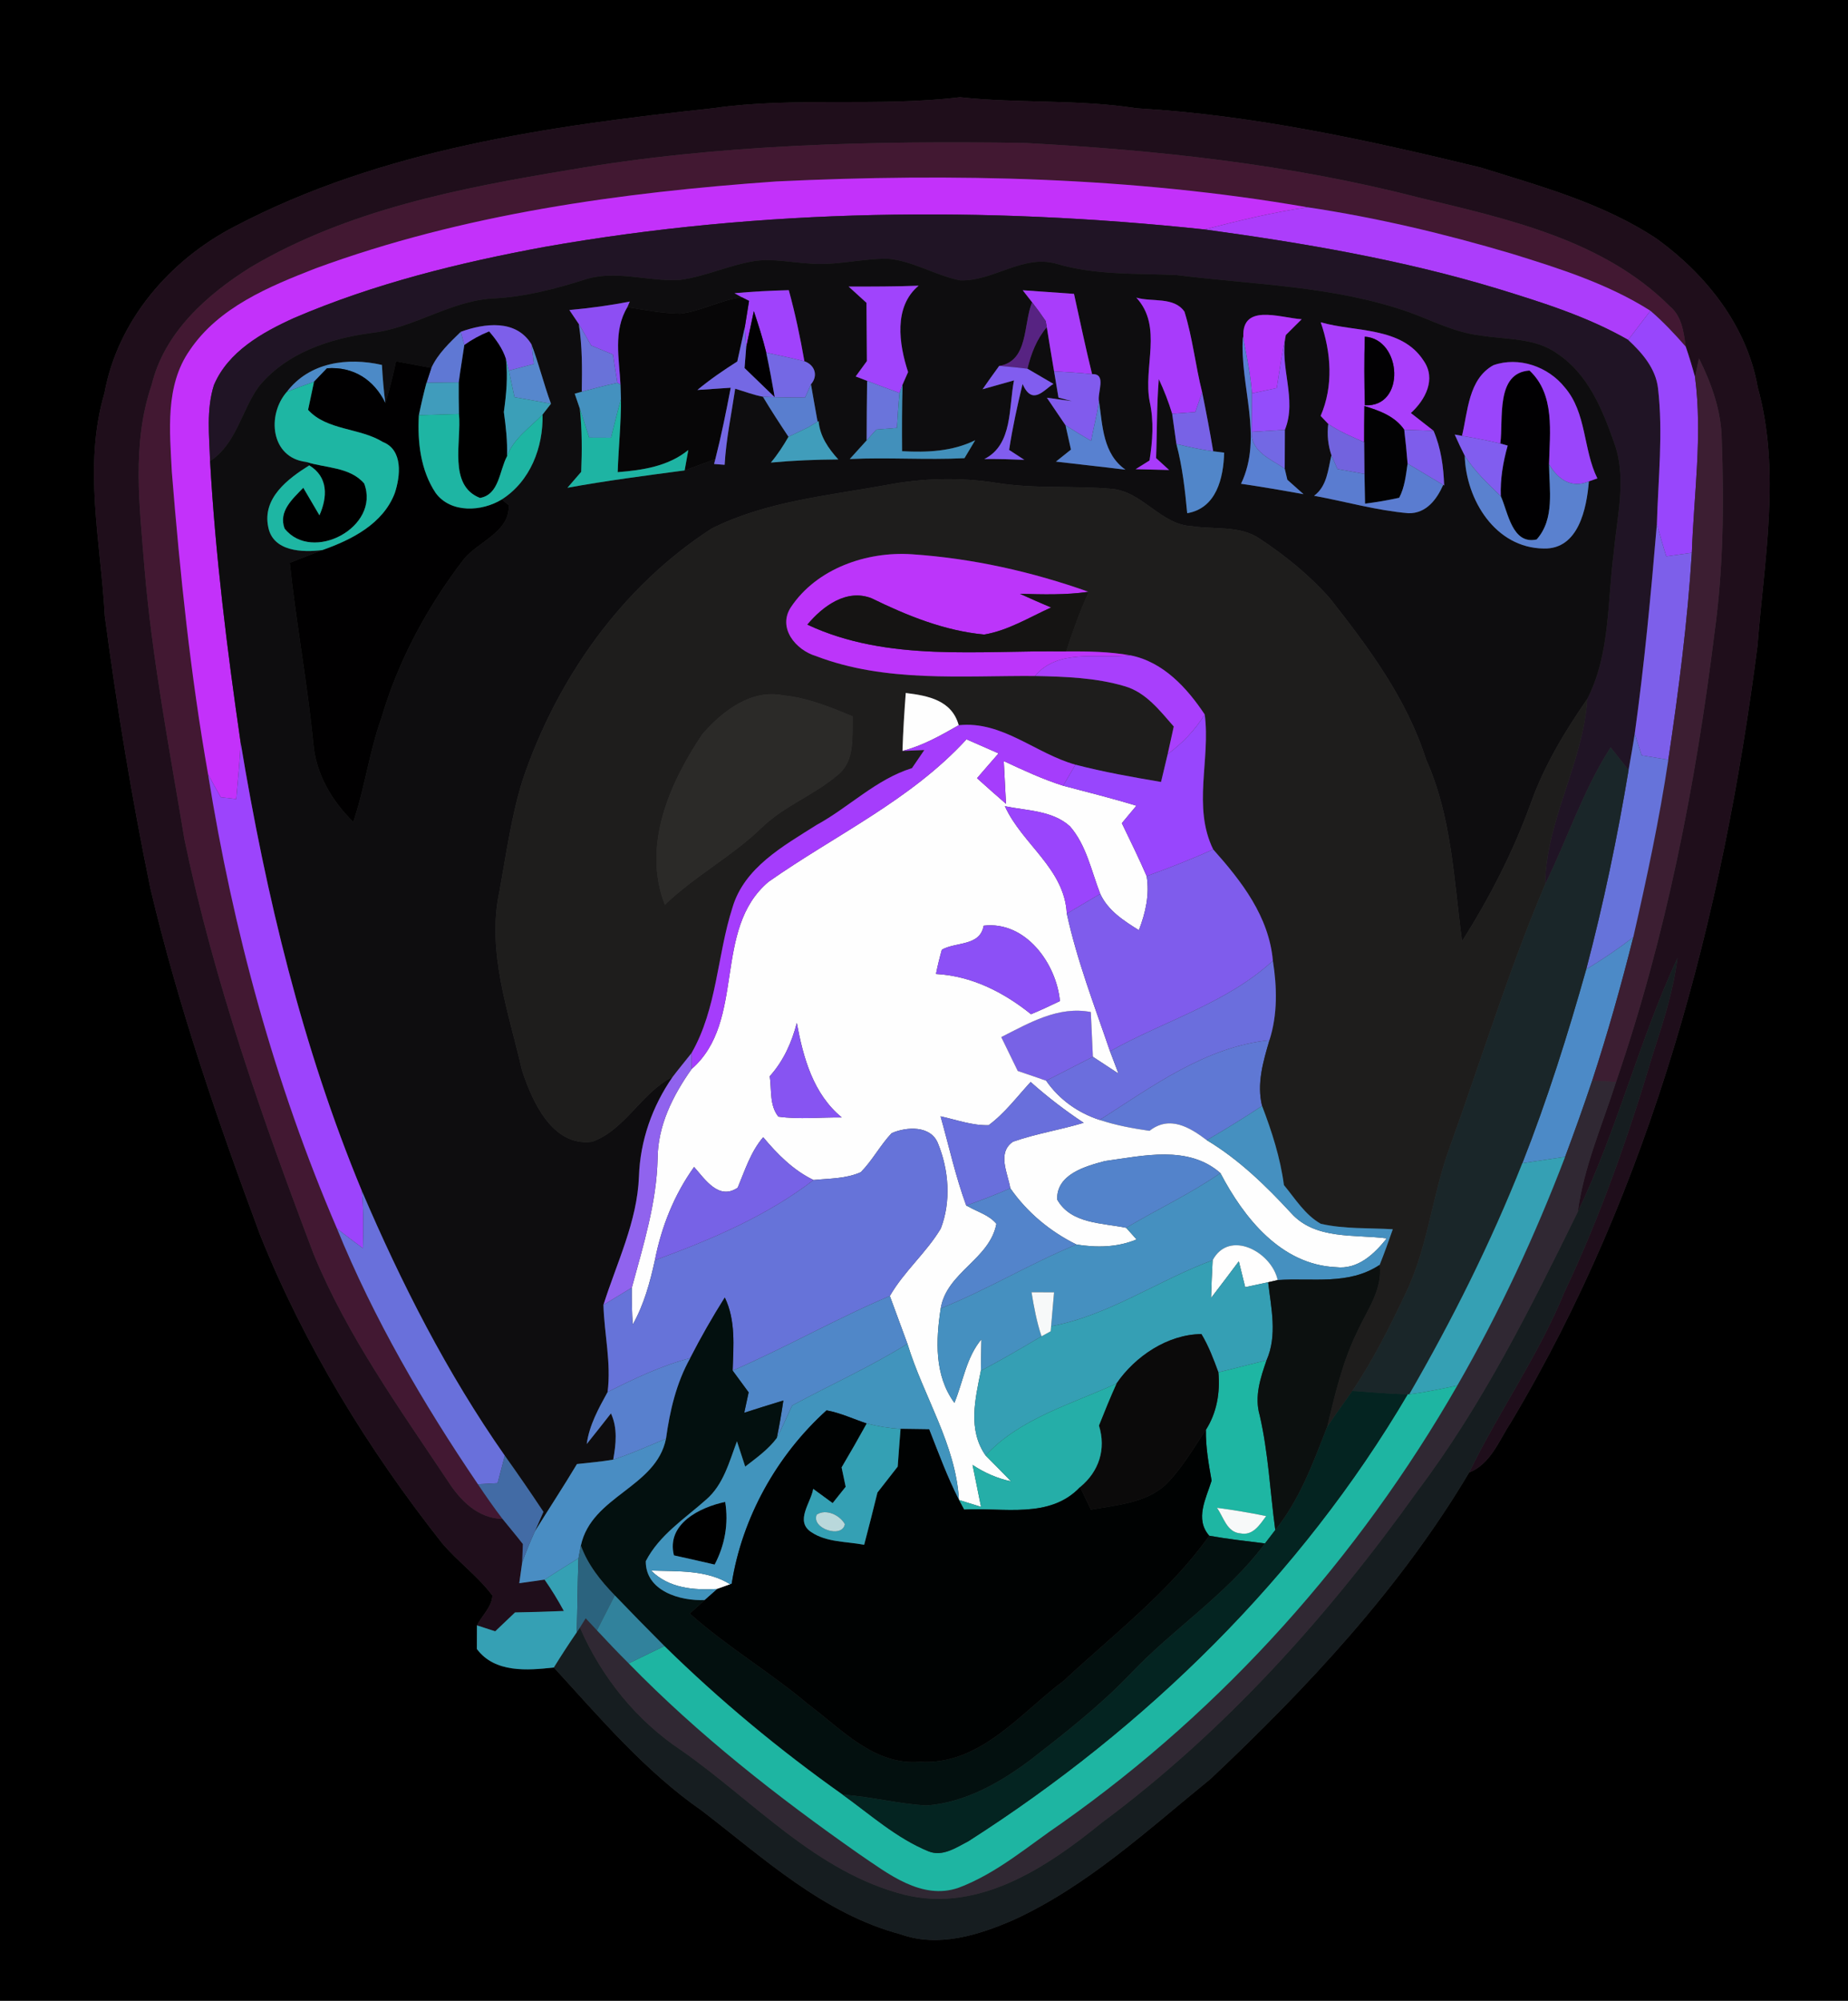 <?xml version="1.0" encoding="UTF-8" ?>
<!DOCTYPE svg PUBLIC "-//W3C//DTD SVG 1.1//EN" "http://www.w3.org/Graphics/SVG/1.1/DTD/svg11.dtd">
<svg width="231pt" height="250pt" viewBox="0 0 231 250" version="1.1" xmlns="http://www.w3.org/2000/svg">
<rect x="0" y="0" width="231" height="250" fill="#333333" stroke="none"/>
<g id="#000000ff">
<path fill="#000000" opacity="1.00" d=" M 0.00 0.00 L 231.00 0.00 L 231.00 250.00 L 0.00 250.00 L 0.00 0.00 M 89.07 13.53 C 68.66 15.74 47.72 18.64 29.31 28.31 C 21.24 32.48 14.71 40.03 13.06 49.11 C 10.36 58.25 12.60 67.71 13.10 76.97 C 14.61 88.38 16.48 99.74 18.80 111.01 C 22.30 125.77 27.24 140.15 32.53 154.35 C 38.11 168.21 45.98 181.06 55.22 192.77 C 57.18 195.11 59.72 196.91 61.55 199.37 C 61.49 200.80 60.24 201.87 59.62 203.10 C 59.62 203.84 59.62 205.31 59.61 206.05 C 61.84 209.06 65.95 208.73 69.23 208.36 C 75.02 214.68 80.64 221.33 87.73 226.25 C 95.46 232.18 102.93 239.14 112.59 241.70 C 117.29 243.39 122.33 241.80 126.70 239.90 C 135.95 235.65 143.50 228.63 151.32 222.28 C 163.48 210.82 175.07 198.42 183.64 184.00 C 186.34 182.92 187.36 180.02 188.84 177.77 C 206.46 148.30 215.37 114.48 219.69 80.66 C 220.51 69.94 222.65 58.98 219.71 48.37 C 218.37 40.73 213.29 34.34 207.15 29.88 C 200.48 25.42 192.64 23.30 185.07 20.93 C 170.94 17.50 156.63 14.37 142.07 13.53 C 134.76 12.39 127.34 12.94 119.99 12.15 C 109.72 13.39 99.32 12.06 89.07 13.53 Z" />
<path fill="#000000" opacity="1.00" d=" M 58.04 43.10 C 59.01 42.41 60.04 41.85 61.14 41.41 C 62.02 42.43 62.82 43.54 63.24 44.83 C 63.50 47.05 63.29 49.28 62.98 51.48 C 63.24 53.31 63.44 55.16 63.38 57.01 C 62.41 58.81 62.42 61.80 60.00 62.22 C 55.98 60.65 57.71 55.18 57.37 51.73 C 57.34 50.41 57.33 49.10 57.34 47.78 C 57.54 46.21 57.82 44.66 58.04 43.10 Z" />
<path fill="#000000" opacity="1.00" d=" M 38.26 57.72 C 40.68 58.50 43.73 58.33 45.52 60.41 C 47.60 65.87 39.02 70.40 35.57 66.04 C 34.78 63.88 36.58 62.34 37.91 60.95 C 38.41 61.81 39.42 63.53 39.93 64.39 C 40.94 62.11 41.05 59.61 38.66 58.15 L 38.26 57.72 Z" />
<path fill="#000000" opacity="1.00" d=" M 84.24 194.35 C 83.26 190.42 87.49 188.33 90.65 187.67 C 91.09 190.38 90.61 193.08 89.33 195.50 C 87.64 195.11 85.94 194.72 84.24 194.35 Z" />
</g>
<g id="#1f0e1bff">
<path fill="#1f0e1b" opacity="1.00" d=" M 89.07 13.53 C 99.32 12.06 109.72 13.39 119.99 12.15 C 127.34 12.94 134.76 12.39 142.07 13.53 C 156.63 14.37 170.94 17.50 185.07 20.93 C 192.64 23.30 200.48 25.42 207.15 29.88 C 213.29 34.34 218.37 40.73 219.71 48.37 C 222.65 58.98 220.51 69.94 219.69 80.66 C 215.37 114.48 206.46 148.30 188.84 177.77 C 187.36 180.02 186.34 182.92 183.64 184.00 C 187.35 176.38 192.30 169.40 195.52 161.53 C 200.09 151.89 203.62 141.80 206.65 131.58 C 207.91 127.69 209.18 123.78 209.68 119.71 C 204.88 130.01 202.17 141.18 197.22 151.43 C 197.99 145.79 200.29 140.58 202.00 135.21 C 208.25 117.01 211.97 98.02 214.33 78.95 C 215.42 71.02 215.51 62.98 215.22 54.99 C 215.18 51.39 213.96 47.97 212.37 44.78 C 212.25 45.37 212.01 46.54 211.88 47.12 C 211.53 45.84 211.15 44.57 210.72 43.32 C 210.46 41.53 210.25 39.55 208.76 38.30 C 200.39 29.92 188.32 27.33 177.21 24.65 C 161.15 20.51 144.59 18.75 128.07 17.86 C 109.04 17.58 89.91 17.99 71.12 21.24 C 57.43 23.51 43.42 26.24 31.33 33.39 C 25.85 36.82 20.54 41.54 18.96 48.08 C 16.42 55.48 17.46 63.36 18.06 70.97 C 19.02 82.38 21.19 93.63 23.06 104.91 C 26.75 122.65 32.80 139.81 39.21 156.72 C 43.41 166.91 49.89 175.93 55.97 185.05 C 57.54 187.49 59.70 189.72 62.82 189.80 C 63.66 190.85 64.54 191.87 65.36 192.94 C 65.34 193.51 65.29 194.67 65.27 195.25 C 65.18 195.89 65.00 197.19 64.91 197.83 C 65.70 197.72 67.28 197.49 68.07 197.38 C 68.95 198.64 69.75 199.95 70.48 201.30 C 68.45 201.39 66.41 201.44 64.38 201.48 C 63.55 202.26 62.73 203.05 61.90 203.84 C 61.33 203.65 60.19 203.28 59.62 203.10 C 60.24 201.87 61.49 200.80 61.55 199.37 C 59.72 196.91 57.18 195.11 55.22 192.77 C 45.98 181.06 38.11 168.21 32.53 154.35 C 27.24 140.15 22.30 125.77 18.80 111.01 C 16.48 99.74 14.61 88.38 13.10 76.97 C 12.60 67.71 10.36 58.25 13.06 49.11 C 14.71 40.03 21.24 32.48 29.31 28.31 C 47.72 18.64 68.66 15.74 89.07 13.53 Z" />
</g>
<g id="#421832ff">
<path fill="#421832" opacity="1.00" d=" M 71.12 21.24 C 89.91 17.99 109.04 17.58 128.07 17.86 C 144.59 18.75 161.15 20.51 177.21 24.65 C 188.32 27.33 200.39 29.92 208.76 38.30 C 210.25 39.55 210.46 41.53 210.72 43.32 C 209.34 41.74 207.90 40.20 206.30 38.83 C 200.99 35.46 194.94 33.55 188.97 31.70 C 180.61 29.22 172.09 27.19 163.45 25.90 C 141.55 22.10 119.20 21.62 97.04 22.67 C 77.52 24.05 57.87 26.76 39.43 33.54 C 33.62 35.81 27.34 38.39 23.72 43.76 C 20.61 48.20 21.22 53.88 21.48 58.99 C 22.50 71.62 23.80 84.26 26.01 96.75 C 29.12 116.20 34.33 135.39 42.12 153.51 C 46.73 164.80 52.90 175.39 59.74 185.46 C 60.73 186.94 61.74 188.39 62.82 189.80 C 59.70 189.72 57.54 187.49 55.97 185.05 C 49.89 175.93 43.41 166.91 39.21 156.72 C 32.80 139.81 26.75 122.65 23.06 104.91 C 21.19 93.63 19.02 82.38 18.06 70.97 C 17.46 63.36 16.42 55.48 18.96 48.08 C 20.54 41.54 25.85 36.82 31.33 33.39 C 43.42 26.24 57.43 23.51 71.12 21.24 Z" />
</g>
<g id="#c331faff">
<path fill="#c331fa" opacity="1.00" d=" M 97.04 22.67 C 119.20 21.62 141.55 22.10 163.45 25.90 C 159.10 26.52 154.82 27.58 150.56 28.67 C 123.13 25.76 95.28 26.05 68.08 30.85 C 57.38 32.82 46.73 35.45 36.72 39.75 C 32.76 41.55 28.52 43.93 26.74 48.12 C 25.77 51.19 26.16 54.46 26.26 57.62 C 26.93 69.40 28.38 81.12 30.08 92.79 C 29.97 95.15 29.74 97.49 29.53 99.84 C 29.05 99.78 28.08 99.67 27.60 99.62 C 27.06 98.67 26.53 97.71 26.01 96.75 C 23.80 84.26 22.50 71.62 21.48 58.99 C 21.22 53.88 20.61 48.20 23.72 43.76 C 27.34 38.39 33.62 35.81 39.43 33.54 C 57.87 26.76 77.52 24.05 97.04 22.67 Z" />
</g>
<g id="#ac3dfbff">
<path fill="#ac3dfb" opacity="1.00" d=" M 150.56 28.67 C 154.82 27.58 159.10 26.52 163.45 25.90 C 172.09 27.19 180.61 29.22 188.97 31.70 C 194.94 33.55 200.99 35.46 206.30 38.83 C 205.37 40.04 204.44 41.26 203.52 42.47 C 198.42 39.55 192.78 37.79 187.19 36.07 C 175.25 32.45 162.91 30.36 150.56 28.67 Z" />
</g>
<g id="#201425ff">
<path fill="#201425" opacity="1.00" d=" M 68.08 30.85 C 95.28 26.05 123.13 25.76 150.56 28.67 C 162.91 30.36 175.25 32.45 187.19 36.07 C 192.78 37.79 198.42 39.55 203.52 42.47 C 205.27 44.09 206.96 46.04 207.25 48.50 C 207.91 54.14 207.27 59.83 207.11 65.48 C 206.37 74.24 205.55 82.99 204.34 91.69 C 204.11 93.21 203.83 94.72 203.57 96.23 C 202.82 95.28 202.07 94.33 201.33 93.39 C 197.88 98.75 195.93 104.83 193.13 110.52 C 193.27 102.43 197.89 95.33 198.41 87.34 C 201.30 81.67 200.90 75.16 201.72 69.01 C 202.13 64.41 203.42 59.60 201.69 55.11 C 200.26 51.03 198.44 46.71 194.71 44.22 C 191.91 42.16 188.26 42.46 185.00 41.91 C 181.86 41.55 179.04 40.06 176.11 39.00 C 166.76 35.72 156.77 35.59 147.05 34.37 C 142.04 34.14 136.96 34.41 132.09 32.97 C 127.90 31.74 124.17 35.16 120.03 35.04 C 116.94 34.42 114.18 32.63 111.02 32.33 C 107.70 32.29 104.42 33.24 101.09 32.92 C 98.89 32.79 96.69 32.32 94.48 32.59 C 91.24 33.08 88.24 34.54 84.99 34.98 C 80.97 35.23 76.87 33.63 72.92 34.99 C 69.34 36.12 65.69 37.06 61.92 37.28 C 56.42 37.47 51.82 41.01 46.39 41.61 C 41.18 42.31 35.74 44.11 32.32 48.34 C 30.16 51.36 29.56 55.45 26.26 57.62 C 26.16 54.46 25.77 51.19 26.74 48.12 C 28.52 43.93 32.76 41.55 36.72 39.75 C 46.73 35.45 57.38 32.82 68.08 30.85 Z" />
</g>
<g id="#0e0d0fff">
<path fill="#0e0d0f" opacity="1.00" d=" M 94.48 32.59 C 96.69 32.32 98.89 32.79 101.09 32.92 C 104.42 33.24 107.70 32.29 111.02 32.33 C 114.18 32.63 116.94 34.42 120.03 35.04 C 124.17 35.16 127.90 31.74 132.09 32.97 C 136.96 34.41 142.04 34.14 147.05 34.37 C 156.77 35.59 166.76 35.72 176.11 39.00 C 179.04 40.06 181.86 41.55 185.00 41.91 C 188.26 42.46 191.91 42.16 194.71 44.22 C 198.44 46.71 200.26 51.03 201.69 55.11 C 203.42 59.60 202.13 64.41 201.72 69.01 C 200.90 75.16 201.30 81.67 198.41 87.34 C 195.59 91.40 193.03 95.67 191.36 100.33 C 189.17 106.41 186.20 112.16 182.76 117.61 C 181.72 109.96 181.49 102.07 178.26 94.90 C 175.86 87.32 171.07 80.90 166.21 74.73 C 163.68 71.88 160.69 69.45 157.52 67.35 C 155.03 65.62 151.83 66.19 148.99 65.75 C 145.11 65.58 142.84 61.44 139.01 61.09 C 134.22 60.66 129.38 61.11 124.62 60.35 C 120.04 59.62 115.37 59.73 110.83 60.60 C 103.45 61.95 95.74 62.64 88.95 66.05 C 77.71 73.31 69.61 84.81 65.35 97.40 C 63.92 101.94 63.29 106.67 62.44 111.33 C 60.79 118.91 63.57 126.42 65.25 133.73 C 66.52 137.62 69.04 143.31 74.01 142.67 C 78.18 141.17 80.15 136.55 84.09 134.55 C 81.53 138.23 80.02 142.53 79.87 147.02 C 79.65 152.66 77.10 157.76 75.43 163.05 C 75.53 166.68 76.42 170.30 75.95 173.94 C 74.82 175.99 73.66 178.08 73.34 180.44 C 74.36 179.17 75.37 177.89 76.37 176.61 C 77.22 178.46 77.00 180.45 76.65 182.39 C 75.15 182.64 73.63 182.78 72.12 182.94 C 70.42 185.78 68.60 188.54 66.86 191.35 C 67.22 190.53 67.57 189.72 67.93 188.91 C 66.36 186.54 64.75 184.20 63.10 181.89 C 55.88 171.59 50.16 160.33 45.22 148.78 C 37.79 130.86 33.25 111.89 30.08 92.79 C 28.38 81.12 26.93 69.40 26.26 57.62 C 29.56 55.45 30.16 51.36 32.32 48.34 C 35.74 44.11 41.18 42.31 46.39 41.61 C 51.82 41.01 56.42 37.47 61.92 37.28 C 65.69 37.06 69.34 36.12 72.92 34.99 C 76.87 33.63 80.97 35.23 84.99 34.98 C 88.24 34.54 91.24 33.08 94.48 32.59 M 106.08 35.81 C 106.83 36.49 107.57 37.16 108.31 37.84 C 108.33 40.26 108.34 42.69 108.36 45.12 C 108.01 45.60 107.31 46.56 106.96 47.04 C 107.32 47.18 108.04 47.45 108.39 47.59 C 108.35 50.07 108.34 52.55 108.33 55.03 C 107.63 55.81 106.93 56.58 106.22 57.36 C 111.00 57.13 115.79 57.49 120.56 57.25 C 120.89 56.69 121.56 55.57 121.90 55.01 C 119.04 56.42 115.88 56.55 112.76 56.38 C 112.74 53.61 112.74 50.83 112.82 48.06 C 113.00 47.67 113.34 46.88 113.51 46.49 C 112.37 43.01 111.67 38.32 114.83 35.70 C 111.92 35.81 109.00 35.81 106.08 35.81 M 91.81 36.64 C 92.05 36.77 92.51 37.02 92.74 37.15 C 90.07 37.47 87.68 38.89 85.02 39.19 C 82.79 39.16 80.60 38.73 78.42 38.38 L 78.72 37.68 C 76.23 38.17 73.70 38.51 71.17 38.74 C 71.46 39.18 72.06 40.05 72.35 40.49 C 72.80 43.29 72.77 46.13 72.72 48.95 L 71.84 49.19 L 72.48 51.07 C 72.76 53.69 72.76 56.33 72.65 58.96 C 72.22 59.46 71.36 60.45 70.93 60.95 C 75.79 60.06 80.69 59.43 85.58 58.78 C 86.87 58.32 88.14 57.84 89.42 57.36 L 89.26 57.98 C 89.59 58.00 90.25 58.05 90.58 58.08 C 90.76 54.88 91.43 51.74 91.90 48.57 C 93.04 48.91 94.17 49.35 95.36 49.57 C 96.38 51.27 97.46 52.93 98.56 54.58 C 97.91 55.71 97.20 56.80 96.36 57.80 C 99.16 57.54 101.97 57.43 104.79 57.41 C 103.54 56.04 102.49 54.52 102.32 52.61 L 102.20 52.69 C 101.91 51.13 101.64 49.57 101.37 48.02 C 102.33 46.91 101.81 45.57 100.55 45.14 C 100.03 42.15 99.40 39.18 98.60 36.26 C 96.34 36.32 94.07 36.43 91.81 36.64 M 127.84 36.27 C 128.13 36.65 128.72 37.39 129.01 37.77 C 127.89 40.53 128.59 45.11 124.90 45.72 C 124.19 46.69 123.50 47.66 122.82 48.64 C 124.12 48.27 125.44 47.90 126.75 47.53 C 126.08 50.87 126.62 55.58 123.04 57.36 C 124.71 57.34 126.37 57.39 128.04 57.46 C 127.56 57.15 126.61 56.53 126.14 56.22 C 126.56 53.45 127.16 50.71 127.82 47.99 C 129.06 50.75 130.47 48.72 131.68 47.97 C 130.87 47.49 129.24 46.55 128.43 46.07 C 128.89 44.19 129.58 42.38 130.85 40.88 C 131.14 42.72 131.45 44.56 131.76 46.40 C 131.90 47.22 132.17 48.86 132.31 49.68 L 133.97 50.12 C 133.19 50.02 131.64 49.81 130.86 49.70 C 131.45 50.56 132.61 52.28 133.19 53.14 C 133.36 53.90 133.70 55.42 133.87 56.18 C 133.40 56.56 132.46 57.31 131.99 57.68 C 134.89 58.03 137.79 58.33 140.68 58.69 C 137.87 56.71 137.82 53.23 137.38 50.15 L 137.37 50.17 C 137.13 49.07 138.39 46.67 136.51 46.75 C 135.69 43.42 134.99 40.06 134.25 36.72 C 132.11 36.56 129.97 36.42 127.84 36.27 M 142.04 37.19 C 145.41 40.84 142.85 45.90 143.72 50.22 C 144.25 52.64 144.08 55.11 143.69 57.54 C 143.25 57.81 142.39 58.35 141.95 58.63 C 143.34 58.66 144.74 58.69 146.14 58.73 C 145.73 58.36 144.92 57.61 144.51 57.24 C 144.64 53.95 144.58 50.65 144.85 47.37 C 145.51 48.77 146.07 50.22 146.52 51.70 C 146.65 52.65 146.91 54.54 147.05 55.48 C 147.80 58.31 148.13 61.22 148.40 64.13 C 152.06 63.50 152.93 59.74 153.02 56.56 C 152.68 56.52 151.99 56.43 151.65 56.39 C 151.24 53.93 150.77 51.47 150.27 49.02 C 149.43 45.69 149.08 42.23 148.06 38.95 C 146.75 37.04 143.99 37.77 142.04 37.19 M 155.45 42.50 L 155.36 42.04 C 154.93 48.18 157.95 54.54 155.13 60.45 C 157.74 60.83 160.34 61.28 162.94 61.75 C 162.26 61.15 161.59 60.55 160.92 59.95 C 160.84 59.61 160.67 58.91 160.59 58.56 C 160.59 56.94 160.60 55.33 160.61 53.71 C 162.18 49.86 159.88 45.84 160.73 41.86 C 161.23 41.37 162.22 40.38 162.71 39.89 C 159.92 39.70 154.92 37.76 155.45 42.50 M 57.60 41.46 C 56.22 42.81 54.74 44.18 53.92 45.97 C 52.45 45.70 50.97 45.43 49.50 45.15 C 49.13 46.91 48.70 48.66 48.17 50.37 C 47.96 48.79 47.83 47.19 47.74 45.60 C 43.44 44.62 38.66 45.26 35.85 48.97 C 33.33 51.85 33.83 57.19 38.26 57.72 L 38.66 58.15 C 36.00 59.81 32.77 62.23 33.53 65.85 C 34.12 68.94 37.83 69.05 40.31 68.73 C 38.94 69.25 37.58 69.79 36.22 70.33 C 37.02 77.89 38.43 85.37 39.17 92.95 C 39.50 96.73 41.49 100.09 44.16 102.71 C 45.61 98.44 46.16 93.93 47.69 89.68 C 49.80 82.49 53.43 75.80 57.98 69.87 C 59.79 67.66 63.78 66.45 63.58 63.11 L 62.72 62.41 C 66.29 60.14 67.91 55.90 67.82 51.80 C 68.08 51.46 68.60 50.79 68.87 50.45 C 67.97 48.00 67.36 45.46 66.43 43.02 C 64.50 39.86 60.56 40.39 57.60 41.46 M 165.09 40.27 C 166.40 44.05 166.70 48.23 165.08 51.97 C 165.32 52.22 165.79 52.72 166.03 52.97 C 165.87 54.32 166.00 55.63 166.43 56.88 C 166.00 58.68 165.89 60.75 164.26 61.95 C 168.20 62.67 172.07 63.79 176.07 64.13 C 178.28 64.17 179.60 62.40 180.40 60.59 L 180.52 60.66 C 180.44 58.32 180.12 55.98 179.19 53.82 C 178.24 53.08 177.30 52.34 176.36 51.61 C 178.16 49.97 179.56 47.37 177.95 45.07 C 175.20 40.79 169.39 41.52 165.09 40.27 M 186.66 45.64 C 183.54 47.39 183.49 51.40 182.75 54.46 L 181.84 54.30 C 182.23 55.19 182.65 56.07 183.09 56.94 C 183.25 62.46 186.92 68.47 192.97 68.54 C 197.32 68.65 198.33 63.54 198.61 60.15 L 199.67 59.78 C 197.87 56.14 198.35 51.59 195.59 48.40 C 193.53 45.81 189.84 44.51 186.66 45.64 Z" />
</g>
<g id="#a044fcff">
<path fill="#a044fc" opacity="1.00" d=" M 106.08 35.81 C 109.00 35.81 111.92 35.81 114.83 35.70 C 111.67 38.32 112.37 43.01 113.51 46.49 C 113.34 46.88 113.00 47.67 112.82 48.06 C 112.73 48.32 112.53 48.84 112.44 49.10 C 111.08 48.60 109.74 48.11 108.39 47.59 C 108.04 47.45 107.32 47.18 106.96 47.04 C 107.31 46.56 108.01 45.60 108.36 45.12 C 108.34 42.69 108.33 40.26 108.31 37.84 C 107.57 37.16 106.83 36.49 106.08 35.81 Z" />
</g>
<g id="#a042fcff">
<path fill="#a042fc" opacity="1.00" d=" M 91.81 36.64 C 94.07 36.43 96.34 36.32 98.60 36.26 C 99.40 39.18 100.03 42.15 100.55 45.14 C 98.96 44.74 97.37 44.40 95.78 44.06 C 95.35 42.31 94.80 40.59 94.23 38.88 C 93.99 40.01 93.51 42.29 93.27 43.43 C 93.23 42.78 93.15 41.49 93.11 40.84 C 93.24 40.03 93.50 38.41 93.63 37.60 L 92.74 37.15 C 92.51 37.02 92.05 36.77 91.81 36.64 Z" />
</g>
<g id="#a93dfbff">
<path fill="#a93dfb" opacity="1.00" d=" M 127.84 36.27 C 129.97 36.42 132.11 36.56 134.25 36.72 C 134.99 40.06 135.69 43.42 136.51 46.75 C 134.93 46.58 133.34 46.49 131.76 46.40 C 131.45 44.56 131.14 42.72 130.85 40.88 C 130.81 40.69 130.75 40.30 130.71 40.11 C 130.17 39.31 129.60 38.53 129.01 37.77 C 128.72 37.39 128.13 36.65 127.84 36.27 Z" />
</g>
<g id="#070607ff">
<path fill="#070607" opacity="1.00" d=" M 85.02 39.19 C 87.68 38.89 90.07 37.47 92.74 37.15 L 93.63 37.60 C 93.50 38.41 93.24 40.03 93.11 40.84 C 92.81 42.29 92.47 43.72 92.16 45.17 C 90.44 46.26 88.75 47.42 87.17 48.73 C 88.22 48.66 90.30 48.52 91.34 48.45 C 90.77 51.44 90.17 54.42 89.42 57.36 C 88.14 57.84 86.87 58.32 85.58 58.78 C 85.70 58.14 85.93 56.87 86.04 56.23 C 83.53 58.28 80.33 58.75 77.21 59.00 C 77.31 55.95 77.64 52.92 77.62 49.87 C 77.60 49.42 77.57 48.52 77.56 48.06 C 77.40 44.82 76.63 41.34 78.42 38.38 C 80.60 38.73 82.79 39.16 85.02 39.19 Z" />
</g>
<g id="#a83bfbff">
<path fill="#a83bfb" opacity="1.00" d=" M 142.04 37.19 C 143.99 37.77 146.75 37.04 148.06 38.95 C 149.08 42.23 149.43 45.69 150.27 49.02 C 150.05 49.64 149.62 50.87 149.41 51.49 C 148.68 51.54 147.24 51.65 146.52 51.70 C 146.07 50.22 145.51 48.77 144.85 47.37 C 144.58 50.65 144.64 53.95 144.51 57.24 C 144.92 57.61 145.73 58.36 146.14 58.73 C 144.74 58.69 143.34 58.66 141.95 58.63 C 142.39 58.35 143.25 57.81 143.69 57.54 C 144.08 55.11 144.25 52.64 143.72 50.22 C 142.85 45.90 145.41 40.84 142.04 37.19 Z" />
</g>
<g id="#8d4ef3ff">
<path fill="#8d4ef3" opacity="1.00" d=" M 71.17 38.74 C 73.70 38.51 76.23 38.17 78.72 37.68 L 78.42 38.38 C 76.63 41.34 77.40 44.82 77.56 48.06 L 77.18 47.84 C 76.98 46.66 76.79 45.48 76.62 44.30 C 75.71 43.92 74.80 43.54 73.89 43.17 C 73.39 42.27 72.89 41.37 72.35 40.49 C 72.06 40.05 71.46 39.18 71.17 38.74 Z" />
</g>
<g id="#572382ff">
<path fill="#572382" opacity="1.00" d=" M 129.01 37.77 C 129.60 38.53 130.17 39.31 130.71 40.11 C 130.75 40.30 130.81 40.69 130.85 40.88 C 129.58 42.38 128.89 44.19 128.43 46.07 C 127.26 45.93 126.08 45.81 124.90 45.72 C 128.59 45.11 127.89 40.53 129.01 37.77 Z" />
</g>
<g id="#b13afbff">
<path fill="#b13afb" opacity="1.00" d=" M 155.45 42.50 C 154.92 37.76 159.92 39.70 162.71 39.89 C 162.22 40.38 161.23 41.37 160.73 41.86 C 160.26 44.05 159.94 46.27 159.59 48.49 C 158.82 48.65 157.27 48.98 156.49 49.15 C 156.34 46.90 155.87 44.70 155.45 42.50 Z" />
</g>
<g id="#9846fcff">
<path fill="#9846fc" opacity="1.00" d=" M 206.30 38.83 C 207.90 40.20 209.34 41.74 210.72 43.32 C 211.15 44.57 211.53 45.84 211.88 47.12 C 212.83 54.43 211.73 61.76 211.48 69.07 C 210.41 69.22 209.34 69.37 208.28 69.52 C 207.87 68.18 207.48 66.83 207.11 65.48 C 207.27 59.83 207.91 54.14 207.25 48.50 C 206.96 46.04 205.27 44.09 203.52 42.47 C 204.44 41.26 205.37 40.04 206.30 38.83 Z" />
</g>
<g id="#7d5feaff">
<path fill="#7d5fea" opacity="1.00" d=" M 57.60 41.46 C 60.56 40.39 64.50 39.86 66.43 43.02 C 66.54 43.84 66.64 44.66 66.73 45.48 C 65.95 45.69 64.39 46.10 63.61 46.31 C 63.52 45.94 63.33 45.20 63.24 44.83 C 62.82 43.54 62.02 42.43 61.14 41.41 C 60.04 41.85 59.01 42.41 58.04 43.10 L 57.60 41.46 Z" />
<path fill="#7d5fea" opacity="1.00" d=" M 204.34 91.69 C 205.55 82.99 206.37 74.24 207.11 65.48 C 207.48 66.83 207.87 68.18 208.28 69.52 C 209.34 69.37 210.41 69.22 211.48 69.07 C 210.94 77.74 209.82 86.36 208.54 94.94 C 207.42 94.76 206.32 94.57 205.21 94.39 C 204.99 93.72 204.56 92.37 204.34 91.69 Z" />
</g>
<g id="#6972d9ff">
<path fill="#6972d9" opacity="1.00" d=" M 72.35 40.49 C 72.89 41.37 73.39 42.27 73.89 43.17 C 74.80 43.54 75.71 43.92 76.62 44.30 C 76.79 45.48 76.98 46.66 77.18 47.84 C 75.68 48.15 74.20 48.56 72.72 48.95 C 72.77 46.13 72.80 43.29 72.35 40.49 Z" />
</g>
<g id="#010002ff">
<path fill="#010002" opacity="1.00" d=" M 94.23 38.88 C 94.80 40.59 95.35 42.31 95.78 44.06 C 96.17 45.91 96.52 47.77 96.84 49.63 C 95.59 48.41 94.32 47.21 93.07 45.99 C 93.14 45.14 93.21 44.28 93.27 43.43 C 93.51 42.29 93.99 40.01 94.23 38.88 Z" />
<path fill="#010002" opacity="1.00" d=" M 187.54 55.42 C 187.94 52.36 186.92 46.58 191.19 46.30 C 194.41 49.30 193.72 54.04 193.63 58.00 C 193.65 61.15 194.38 64.82 192.08 67.41 C 189.01 68.08 188.52 64.04 187.60 62.00 C 187.52 59.86 187.88 57.74 188.46 55.68 L 187.54 55.42 Z" />
</g>
<g id="#7468e4ff">
<path fill="#7468e4" opacity="1.00" d=" M 92.16 45.17 C 92.47 43.72 92.81 42.29 93.11 40.84 C 93.15 41.49 93.23 42.78 93.27 43.43 C 93.21 44.28 93.14 45.14 93.07 45.99 C 94.32 47.21 95.59 48.41 96.84 49.63 C 96.52 47.77 96.17 45.91 95.78 44.06 C 97.37 44.40 98.96 44.74 100.55 45.14 C 101.81 45.57 102.33 46.91 101.37 48.02 C 101.19 48.43 100.82 49.26 100.63 49.68 C 98.87 49.67 97.11 49.67 95.36 49.57 C 94.17 49.35 93.04 48.91 91.90 48.57 C 91.43 51.74 90.76 54.88 90.58 58.08 C 90.25 58.05 89.59 58.00 89.26 57.98 L 89.42 57.36 C 90.17 54.42 90.77 51.44 91.34 48.45 C 90.30 48.52 88.22 48.66 87.17 48.73 C 88.75 47.42 90.44 46.26 92.16 45.17 Z" />
</g>
<g id="#a93ffbff">
<path fill="#a93ffb" opacity="1.00" d=" M 165.09 40.27 C 169.39 41.52 175.20 40.79 177.95 45.07 C 179.56 47.37 178.16 49.97 176.36 51.61 C 177.30 52.34 178.24 53.08 179.19 53.82 C 178.27 53.79 176.44 53.73 175.53 53.70 C 174.37 52.01 172.44 51.31 170.55 50.74 C 170.53 52.25 170.52 53.75 170.52 55.25 C 168.98 54.57 167.42 53.92 166.03 52.97 C 165.79 52.72 165.32 52.22 165.08 51.97 C 166.70 48.23 166.40 44.05 165.09 40.27 M 170.60 42.07 C 170.52 44.93 170.53 47.78 170.61 50.64 C 175.75 50.92 175.26 42.36 170.60 42.07 Z" />
</g>
<g id="#5f78d4ff">
<path fill="#5f78d4" opacity="1.00" d=" M 53.92 45.97 C 54.74 44.18 56.22 42.81 57.60 41.46 L 58.04 43.10 C 57.82 44.66 57.54 46.21 57.34 47.78 C 56.00 47.80 54.65 47.81 53.31 47.83 C 53.46 47.37 53.77 46.44 53.92 45.97 Z" />
<path fill="#5f78d4" opacity="1.00" d=" M 137.46 139.94 C 144.03 135.76 150.69 130.80 158.68 129.98 C 157.90 132.64 157.07 135.41 157.76 138.19 C 155.49 139.69 153.19 141.11 150.85 142.47 C 148.70 140.84 146.19 139.34 143.69 141.30 C 141.58 141.00 139.48 140.61 137.46 139.94 Z" />
</g>
<g id="#5980d2ff">
<path fill="#5980d2" opacity="1.00" d=" M 155.36 42.04 L 155.45 42.50 C 155.87 44.70 156.34 46.90 156.49 49.15 C 156.51 50.75 156.45 52.35 156.45 53.96 C 156.38 56.48 158.87 57.36 160.59 58.56 C 160.67 58.91 160.84 59.61 160.92 59.95 C 161.59 60.55 162.26 61.15 162.94 61.75 C 160.34 61.28 157.74 60.83 155.13 60.45 C 157.95 54.54 154.93 48.18 155.36 42.04 Z" />
</g>
<g id="#944dfbff">
<path fill="#944dfb" opacity="1.00" d=" M 159.59 48.49 C 159.94 46.27 160.26 44.05 160.73 41.86 C 159.88 45.84 162.18 49.86 160.61 53.71 C 159.57 53.77 157.49 53.89 156.45 53.96 C 156.45 52.35 156.51 50.75 156.49 49.15 C 157.27 48.98 158.82 48.65 159.59 48.49 Z" />
</g>
<g id="#5687cdff">
<path fill="#5687cd" opacity="1.00" d=" M 66.43 43.02 C 67.36 45.46 67.97 48.00 68.87 50.45 C 67.35 50.16 65.83 49.90 64.31 49.63 C 64.08 48.52 63.85 47.42 63.61 46.31 C 64.39 46.10 65.95 45.69 66.73 45.48 C 66.64 44.66 66.54 43.84 66.43 43.02 Z" />
</g>
<g id="#020103ff">
<path fill="#020103" opacity="1.00" d=" M 170.60 42.07 C 175.26 42.36 175.75 50.92 170.61 50.64 C 170.53 47.78 170.52 44.93 170.60 42.07 Z" />
</g>
<g id="#4c8ac7ff">
<path fill="#4c8ac7" opacity="1.00" d=" M 35.85 48.97 C 38.66 45.26 43.44 44.62 47.74 45.60 C 47.83 47.19 47.96 48.79 48.17 50.37 C 46.76 47.45 44.16 45.78 40.87 46.02 C 40.46 46.44 39.65 47.29 39.25 47.71 C 38.11 48.10 36.98 48.53 35.85 48.97 Z" />
<path fill="#4c8ac7" opacity="1.00" d=" M 198.28 121.11 C 200.31 119.89 202.28 118.56 204.16 117.11 C 202.64 123.14 200.96 129.13 199.02 135.04 C 197.95 138.23 196.82 141.40 195.64 144.55 C 193.86 144.82 192.08 145.09 190.29 145.35 C 193.41 137.43 195.97 129.30 198.28 121.11 Z" />
</g>
<g id="#010001ff">
<path fill="#010001" opacity="1.00" d=" M 49.50 45.15 C 50.97 45.43 52.45 45.70 53.92 45.97 C 53.77 46.44 53.46 47.37 53.31 47.83 C 52.95 49.17 52.64 50.52 52.36 51.88 C 52.17 55.20 52.57 58.78 54.46 61.60 C 56.35 64.17 60.24 63.93 62.72 62.41 L 63.58 63.11 C 63.78 66.45 59.79 67.66 57.98 69.87 C 53.43 75.80 49.80 82.49 47.69 89.68 C 46.16 93.93 45.61 98.44 44.16 102.71 C 41.49 100.09 39.50 96.73 39.17 92.95 C 38.43 85.37 37.02 77.89 36.22 70.33 C 37.58 69.79 38.94 69.25 40.31 68.73 C 43.96 67.44 47.89 65.46 49.35 61.61 C 50.05 59.50 50.40 56.23 47.86 55.23 C 44.97 53.44 40.84 53.80 38.51 51.21 C 38.70 50.34 39.07 48.59 39.25 47.71 C 39.65 47.29 40.46 46.44 40.87 46.02 C 44.16 45.78 46.76 47.45 48.17 50.37 C 48.70 48.66 49.13 46.91 49.50 45.15 Z" />
</g>
<g id="#3b9fb8ff">
<path fill="#3b9fb8" opacity="1.00" d=" M 63.24 44.83 C 63.33 45.20 63.52 45.94 63.61 46.31 C 63.85 47.42 64.08 48.52 64.31 49.63 C 65.83 49.90 67.35 50.16 68.87 50.45 C 68.60 50.79 68.08 51.46 67.82 51.80 C 66.25 53.45 64.19 54.78 63.38 57.01 C 63.44 55.16 63.24 53.31 62.98 51.48 C 63.29 49.28 63.50 47.05 63.24 44.83 Z" />
</g>
<g id="#9a45fbff">
<path fill="#9a45fb" opacity="1.00" d=" M 186.66 45.64 C 189.84 44.51 193.53 45.81 195.59 48.40 C 198.35 51.59 197.87 56.14 199.67 59.78 L 198.61 60.15 C 196.41 61.08 194.72 59.88 193.63 58.00 C 193.72 54.04 194.41 49.30 191.19 46.30 C 186.92 46.58 187.94 52.36 187.54 55.42 C 185.96 55.04 184.36 54.74 182.75 54.46 C 183.49 51.40 183.54 47.39 186.66 45.64 Z" />
</g>
<g id="#3c1e32ff">
<path fill="#3c1e32" opacity="1.00" d=" M 212.37 44.78 C 213.96 47.97 215.18 51.39 215.22 54.99 C 215.51 62.98 215.42 71.02 214.33 78.95 C 211.97 98.02 208.25 117.01 202.00 135.21 C 201.01 135.15 200.01 135.09 199.02 135.04 C 200.96 129.13 202.64 123.14 204.16 117.11 C 205.84 109.77 207.42 102.40 208.54 94.94 C 209.82 86.36 210.94 77.74 211.48 69.07 C 211.73 61.76 212.83 54.43 211.88 47.12 C 212.01 46.54 212.25 45.37 212.37 44.78 Z" />
</g>
<g id="#815defff">
<path fill="#815def" opacity="1.00" d=" M 122.82 48.64 C 123.50 47.66 124.19 46.69 124.90 45.72 C 126.08 45.81 127.26 45.93 128.43 46.07 C 129.24 46.55 130.87 47.49 131.68 47.97 C 130.47 48.72 129.06 50.75 127.82 47.99 C 127.16 50.71 126.56 53.45 126.14 56.22 C 126.61 56.53 127.56 57.15 128.04 57.46 C 126.37 57.39 124.71 57.34 123.04 57.36 C 126.62 55.58 126.08 50.87 126.75 47.53 C 125.44 47.90 124.12 48.27 122.82 48.64 Z" />
<path fill="#815def" opacity="1.00" d=" M 181.84 54.30 L 182.75 54.46 C 184.36 54.74 185.96 55.04 187.54 55.42 L 188.46 55.68 C 187.88 57.74 187.52 59.86 187.60 62.00 C 185.97 60.44 184.31 58.86 183.09 56.94 C 182.65 56.07 182.23 55.19 181.84 54.30 Z" />
</g>
<g id="#815bedff">
<path fill="#815bed" opacity="1.00" d=" M 131.76 46.40 C 133.34 46.49 134.93 46.58 136.51 46.75 C 138.39 46.67 137.13 49.07 137.37 50.17 C 137.13 51.83 136.69 53.44 136.39 55.09 C 135.31 54.47 134.24 53.81 133.19 53.14 C 132.61 52.28 131.45 50.56 130.86 49.70 C 131.64 49.81 133.19 50.02 133.97 50.12 L 132.31 49.68 C 132.17 48.86 131.90 47.22 131.76 46.40 Z" />
</g>
<g id="#1eb6a3ff">
<path fill="#1eb6a3" opacity="1.00" d=" M 35.85 48.97 C 36.98 48.53 38.11 48.10 39.25 47.71 C 39.07 48.59 38.70 50.34 38.51 51.21 C 40.84 53.80 44.97 53.44 47.86 55.23 C 50.40 56.23 50.05 59.50 49.35 61.61 C 47.89 65.46 43.96 67.44 40.31 68.73 C 37.83 69.05 34.12 68.94 33.53 65.85 C 32.77 62.23 36.00 59.81 38.66 58.15 C 41.05 59.61 40.94 62.11 39.93 64.39 C 39.42 63.53 38.41 61.81 37.91 60.95 C 36.58 62.34 34.78 63.88 35.57 66.04 C 39.02 70.40 47.60 65.87 45.52 60.41 C 43.73 58.33 40.68 58.50 38.26 57.72 C 33.83 57.19 33.33 51.85 35.85 48.97 Z" />
<path fill="#1eb6a3" opacity="1.00" d=" M 152.30 171.48 C 154.31 170.98 156.31 170.47 158.32 169.97 C 157.56 172.17 156.78 174.50 157.46 176.84 C 158.55 181.55 158.76 186.39 159.41 191.18 C 159.09 191.60 158.44 192.44 158.12 192.86 C 155.80 192.57 153.47 192.31 151.16 191.90 C 149.32 189.81 150.76 187.25 151.45 185.01 C 151.08 182.91 150.70 180.80 150.74 178.66 C 152.11 176.51 152.53 173.99 152.30 171.48 M 152.12 188.41 C 152.95 189.56 153.35 191.47 155.04 191.60 C 156.61 191.94 157.49 190.50 158.27 189.44 C 156.23 189.03 154.18 188.67 152.12 188.41 Z" />
</g>
<g id="#409cbcff">
<path fill="#409cbc" opacity="1.00" d=" M 53.31 47.83 C 54.65 47.81 56.00 47.80 57.34 47.78 C 57.33 49.10 57.34 50.41 57.37 51.73 C 55.70 51.78 54.03 51.83 52.36 51.88 C 52.64 50.52 52.95 49.17 53.31 47.83 Z" />
</g>
<g id="#4491bfff">
<path fill="#4491bf" opacity="1.00" d=" M 72.72 48.95 C 74.20 48.56 75.68 48.15 77.18 47.84 L 77.56 48.06 C 77.57 48.52 77.60 49.42 77.62 49.87 C 77.17 51.47 76.78 53.09 76.38 54.70 C 75.47 54.69 74.56 54.69 73.65 54.69 C 73.26 53.48 72.88 52.27 72.48 51.07 L 71.84 49.19 L 72.72 48.95 Z" />
</g>
<g id="#597ecfff">
<path fill="#597ecf" opacity="1.00" d=" M 100.63 49.68 C 100.82 49.26 101.19 48.43 101.37 48.02 C 101.64 49.57 101.91 51.13 102.20 52.69 C 101.92 52.85 101.38 53.18 101.11 53.35 C 100.27 53.77 99.42 54.18 98.56 54.58 C 97.46 52.93 96.38 51.27 95.36 49.57 C 97.11 49.67 98.87 49.67 100.63 49.68 Z" />
</g>
<g id="#6a74dbff">
<path fill="#6a74db" opacity="1.00" d=" M 108.39 47.59 C 109.74 48.11 111.08 48.60 112.44 49.10 C 112.29 50.55 112.21 52.01 112.12 53.47 C 111.25 53.54 110.40 53.61 109.54 53.68 C 109.24 54.01 108.63 54.69 108.33 55.03 C 108.34 52.55 108.35 50.07 108.39 47.59 Z" />
</g>
<g id="#4290bbff">
<path fill="#4290bb" opacity="1.00" d=" M 112.44 49.10 C 112.53 48.84 112.73 48.32 112.82 48.06 C 112.74 50.83 112.74 53.61 112.76 56.38 C 115.88 56.55 119.04 56.42 121.90 55.01 C 121.56 55.57 120.89 56.69 120.56 57.25 C 115.79 57.49 111.00 57.13 106.22 57.36 C 106.93 56.58 107.63 55.81 108.33 55.03 C 108.63 54.69 109.24 54.01 109.54 53.68 C 110.40 53.61 111.25 53.54 112.12 53.47 C 112.21 52.01 112.29 50.55 112.44 49.10 Z" />
</g>
<g id="#7862e6ff">
<path fill="#7862e6" opacity="1.00" d=" M 150.27 49.02 C 150.77 51.47 151.24 53.93 151.65 56.39 C 150.10 56.19 148.57 55.84 147.05 55.48 C 146.91 54.54 146.65 52.65 146.52 51.70 C 147.24 51.65 148.68 51.54 149.41 51.49 C 149.62 50.87 150.05 49.64 150.27 49.02 Z" />
<path fill="#7862e6" opacity="1.00" d=" M 125.16 129.59 C 128.64 127.83 132.29 125.67 136.35 126.46 C 136.43 128.32 136.53 130.19 136.61 132.05 C 134.66 133.04 132.72 134.04 130.77 135.04 C 129.59 134.62 128.40 134.22 127.22 133.82 C 126.53 132.42 125.85 131.00 125.16 129.59 Z" />
</g>
<g id="#1eb4a3ff">
<path fill="#1eb4a3" opacity="1.00" d=" M 76.38 54.70 C 76.78 53.09 77.17 51.47 77.62 49.87 C 77.64 52.92 77.31 55.95 77.21 59.00 C 80.33 58.75 83.53 58.28 86.04 56.23 C 85.93 56.87 85.70 58.14 85.58 58.78 C 80.69 59.43 75.79 60.06 70.93 60.95 C 71.36 60.45 72.22 59.46 72.65 58.96 C 72.76 56.33 72.76 53.69 72.48 51.07 C 72.88 52.27 73.26 53.48 73.65 54.69 C 74.56 54.69 75.47 54.69 76.38 54.70 Z" />
</g>
<g id="#5881d0ff">
<path fill="#5881d0" opacity="1.00" d=" M 137.37 50.17 L 137.38 50.15 C 137.82 53.23 137.87 56.71 140.68 58.69 C 137.79 58.33 134.89 58.03 131.99 57.68 C 132.46 57.31 133.40 56.56 133.87 56.18 C 133.70 55.42 133.36 53.90 133.19 53.14 C 134.24 53.81 135.31 54.47 136.39 55.09 C 136.69 53.44 137.13 51.83 137.37 50.17 Z" />
</g>
<g id="#020203ff">
<path fill="#020203" opacity="1.00" d=" M 170.55 50.74 C 172.44 51.31 174.37 52.01 175.53 53.70 C 175.70 55.11 175.84 56.52 175.95 57.93 C 175.74 59.38 175.59 60.88 174.90 62.20 C 173.49 62.51 172.06 62.76 170.63 62.93 C 170.60 61.70 170.58 60.46 170.56 59.22 C 170.54 57.90 170.53 56.57 170.52 55.25 C 170.52 53.75 170.53 52.25 170.55 50.74 Z" />
</g>
<g id="#1eb5a3ff">
<path fill="#1eb5a3" opacity="1.00" d=" M 52.36 51.88 C 54.03 51.83 55.70 51.78 57.37 51.73 C 57.71 55.18 55.98 60.65 60.00 62.22 C 62.42 61.80 62.41 58.81 63.38 57.01 C 64.19 54.78 66.25 53.45 67.82 51.80 C 67.91 55.90 66.29 60.14 62.72 62.41 C 60.24 63.93 56.35 64.17 54.46 61.60 C 52.57 58.78 52.17 55.20 52.36 51.88 Z" />
</g>
<g id="#409dbbff">
<path fill="#409dbb" opacity="1.00" d=" M 102.20 52.69 L 102.32 52.61 C 102.49 54.52 103.54 56.04 104.79 57.41 C 101.97 57.43 99.16 57.54 96.36 57.80 C 97.20 56.80 97.91 55.71 98.56 54.58 C 99.42 54.18 100.27 53.77 101.11 53.35 C 101.38 53.18 101.92 52.85 102.20 52.69 Z" />
</g>
<g id="#7263deff">
<path fill="#7263de" opacity="1.00" d=" M 166.03 52.97 C 167.42 53.92 168.98 54.57 170.52 55.25 C 170.53 56.57 170.54 57.90 170.56 59.22 C 169.72 59.07 168.03 58.76 167.18 58.61 C 167.00 58.18 166.62 57.31 166.43 56.88 C 166.00 55.63 165.87 54.32 166.03 52.97 Z" />
</g>
<g id="#7368e4ff">
<path fill="#7368e4" opacity="1.00" d=" M 156.45 53.96 C 157.49 53.89 159.57 53.77 160.61 53.71 C 160.60 55.33 160.59 56.94 160.59 58.56 C 158.87 57.36 156.38 56.48 156.45 53.96 Z" />
</g>
<g id="#7e5debff">
<path fill="#7e5deb" opacity="1.00" d=" M 175.53 53.70 C 176.44 53.73 178.27 53.79 179.19 53.82 C 180.12 55.98 180.44 58.32 180.52 60.66 L 180.40 60.59 C 178.91 59.70 177.43 58.81 175.95 57.93 C 175.84 56.52 175.70 55.11 175.53 53.70 Z" />
</g>
<g id="#5186c9ff">
<path fill="#5186c9" opacity="1.00" d=" M 147.05 55.48 C 148.57 55.84 150.10 56.19 151.65 56.39 C 151.99 56.43 152.68 56.52 153.02 56.56 C 152.93 59.74 152.06 63.50 148.40 64.13 C 148.13 61.22 147.80 58.31 147.05 55.48 Z" />
</g>
<g id="#5a7cd0ff">
<path fill="#5a7cd0" opacity="1.00" d=" M 166.43 56.88 C 166.62 57.31 167.00 58.18 167.18 58.61 C 168.03 58.76 169.72 59.07 170.56 59.22 C 170.58 60.46 170.60 61.70 170.63 62.93 C 172.06 62.76 173.49 62.51 174.90 62.20 C 175.59 60.88 175.74 59.38 175.95 57.93 C 177.43 58.81 178.91 59.70 180.40 60.59 C 179.60 62.40 178.28 64.17 176.07 64.13 C 172.07 63.79 168.20 62.67 164.26 61.95 C 165.89 60.75 166.00 58.68 166.43 56.88 Z" />
</g>
<g id="#5a81cfff">
<path fill="#5a81cf" opacity="1.00" d=" M 183.09 56.94 C 184.31 58.86 185.97 60.44 187.60 62.00 C 188.52 64.04 189.01 68.08 192.08 67.41 C 194.38 64.82 193.65 61.15 193.63 58.00 C 194.72 59.88 196.41 61.08 198.61 60.15 C 198.33 63.54 197.32 68.65 192.97 68.54 C 186.92 68.47 183.25 62.46 183.09 56.94 Z" />
</g>
<g id="#1e1d1cff">
<path fill="#1e1d1c" opacity="1.00" d=" M 110.83 60.60 C 115.37 59.73 120.04 59.62 124.62 60.35 C 129.38 61.11 134.22 60.66 139.01 61.09 C 142.84 61.44 145.11 65.58 148.99 65.75 C 151.83 66.19 155.03 65.62 157.52 67.35 C 160.69 69.45 163.68 71.88 166.21 74.73 C 171.07 80.90 175.86 87.32 178.26 94.90 C 181.49 102.07 181.72 109.96 182.76 117.61 C 186.20 112.16 189.17 106.41 191.36 100.33 C 193.03 95.67 195.59 91.40 198.41 87.34 C 197.89 95.33 193.27 102.43 193.13 110.52 C 188.57 121.24 185.17 132.41 181.21 143.36 C 179.01 149.35 178.49 155.87 175.69 161.64 C 173.70 165.81 171.64 169.97 169.04 173.80 C 167.99 175.31 166.90 176.78 165.89 178.30 C 166.87 174.26 167.80 170.16 169.65 166.41 C 170.86 163.72 172.85 161.17 172.46 158.05 C 173.05 156.58 173.58 155.09 174.10 153.60 C 171.10 153.42 168.04 153.59 165.10 152.92 C 163.12 151.80 161.90 149.78 160.49 148.08 C 160.04 144.66 158.98 141.39 157.76 138.19 C 157.07 135.41 157.90 132.64 158.68 129.98 C 159.71 126.77 159.63 123.35 159.11 120.05 C 158.62 114.52 155.21 110.13 151.65 106.14 C 149.04 100.82 151.33 94.89 150.59 89.28 C 148.38 85.95 145.40 82.70 141.31 81.89 C 138.66 81.42 135.96 81.38 133.27 81.40 C 134.09 78.87 134.99 76.36 136.10 73.94 L 136.07 73.95 C 128.96 71.43 121.55 69.77 114.01 69.26 C 108.35 68.87 102.08 71.03 98.85 75.89 C 97.17 78.49 99.49 81.23 102.00 81.98 C 110.69 85.31 120.23 84.41 129.36 84.47 C 133.13 84.55 136.96 84.67 140.60 85.75 C 143.25 86.52 144.98 88.80 146.72 90.78 C 146.53 91.64 146.15 93.37 145.96 94.23 C 145.69 95.39 145.41 96.55 145.13 97.71 C 141.54 97.10 137.95 96.47 134.43 95.55 C 129.46 94.17 125.28 90.04 119.84 90.62 C 118.98 87.50 116.02 86.93 113.22 86.59 C 113.04 89.00 112.88 91.41 112.81 93.83 C 113.49 93.80 114.85 93.75 115.54 93.72 C 115.15 94.29 114.38 95.41 114.00 95.98 C 109.49 97.39 106.13 100.87 102.06 103.09 C 97.92 105.71 93.02 108.40 91.55 113.43 C 89.63 119.43 89.64 126.01 86.44 131.59 C 85.66 132.58 84.85 133.55 84.09 134.55 C 80.15 136.55 78.18 141.17 74.01 142.67 C 69.04 143.31 66.52 137.62 65.25 133.73 C 63.57 126.42 60.79 118.91 62.44 111.33 C 63.29 106.67 63.92 101.94 65.35 97.40 C 69.61 84.81 77.71 73.31 88.95 66.05 C 95.74 62.64 103.45 61.95 110.83 60.60 M 87.78 91.76 C 83.67 97.89 80.24 105.70 83.11 113.06 C 86.88 109.43 91.58 106.98 95.32 103.32 C 98.12 100.66 101.84 99.31 104.76 96.80 C 106.93 95.04 106.49 91.99 106.59 89.51 C 103.80 88.36 100.96 87.19 97.93 86.89 C 93.89 86.06 90.26 88.88 87.78 91.76 Z" />
</g>
<g id="#bc35faff">
<path fill="#bc35fa" opacity="1.00" d=" M 98.85 75.89 C 102.08 71.03 108.35 68.87 114.01 69.26 C 121.55 69.77 128.96 71.43 136.07 73.95 C 133.23 74.36 130.36 74.28 127.50 74.20 C 128.79 74.79 130.09 75.36 131.39 75.91 C 128.66 77.14 126.03 78.78 123.03 79.29 C 118.07 78.83 113.39 76.93 108.95 74.76 C 105.82 73.53 102.84 75.75 100.92 78.05 C 110.99 82.78 122.49 81.23 133.27 81.40 C 135.96 81.38 138.66 81.42 141.31 81.89 C 137.32 82.35 132.30 80.98 129.36 84.47 C 120.23 84.41 110.69 85.31 102.00 81.98 C 99.49 81.23 97.17 78.49 98.85 75.89 Z" />
</g>
<g id="#151413ff">
<path fill="#151413" opacity="1.00" d=" M 136.07 73.95 L 136.10 73.94 C 134.99 76.36 134.09 78.87 133.27 81.40 C 122.49 81.23 110.99 82.78 100.92 78.05 C 102.84 75.75 105.82 73.53 108.95 74.76 C 113.39 76.93 118.07 78.83 123.03 79.29 C 126.03 78.78 128.66 77.14 131.39 75.91 C 130.09 75.36 128.79 74.79 127.50 74.20 C 130.36 74.28 133.23 74.36 136.07 73.95 Z" />
</g>
<g id="#a83ffcff">
<path fill="#a83ffc" opacity="1.00" d=" M 129.36 84.47 C 132.30 80.98 137.32 82.35 141.31 81.89 C 145.40 82.70 148.38 85.95 150.59 89.28 C 149.38 91.22 147.80 92.88 145.96 94.23 C 146.15 93.37 146.53 91.64 146.72 90.78 C 144.98 88.80 143.25 86.52 140.60 85.75 C 136.96 84.67 133.13 84.55 129.36 84.47 Z" />
</g>
<g id="#2b2a28ff">
<path fill="#2b2a28" opacity="1.00" d=" M 87.78 91.76 C 90.26 88.88 93.89 86.06 97.93 86.89 C 100.96 87.19 103.80 88.36 106.59 89.51 C 106.49 91.99 106.93 95.04 104.76 96.80 C 101.84 99.31 98.12 100.66 95.32 103.32 C 91.58 106.98 86.88 109.43 83.11 113.06 C 80.24 105.70 83.67 97.89 87.78 91.76 Z" />
</g>
<g id="#fefefeff">
<path fill="#fefefe" opacity="1.00" d=" M 113.22 86.59 C 116.02 86.93 118.98 87.50 119.84 90.62 C 117.60 91.90 115.33 93.19 112.81 93.83 C 112.88 91.41 113.04 89.00 113.22 86.59 Z" />
<path fill="#fefefe" opacity="1.00" d=" M 96.07 110.18 C 104.39 104.34 113.85 99.98 120.81 92.38 C 122.14 92.97 123.48 93.55 124.82 94.14 C 123.92 95.17 123.02 96.20 122.13 97.24 C 123.33 98.32 124.53 99.39 125.75 100.44 C 125.66 98.66 125.57 96.88 125.47 95.10 C 127.89 96.23 130.33 97.37 132.89 98.18 C 135.95 98.99 139.02 99.75 142.05 100.68 C 141.44 101.41 140.84 102.13 140.23 102.86 C 141.29 105.05 142.36 107.24 143.33 109.47 C 143.72 111.79 143.19 114.07 142.36 116.23 C 140.46 115.05 138.50 113.79 137.53 111.69 C 136.41 108.83 135.81 105.62 133.74 103.25 C 131.54 101.26 128.35 101.31 125.61 100.74 C 127.79 105.52 133.05 108.50 133.35 114.16 C 134.63 120.04 136.81 125.67 138.75 131.36 C 139.10 132.28 139.45 133.21 139.81 134.15 C 138.74 133.45 137.67 132.75 136.61 132.05 C 136.53 130.19 136.43 128.32 136.35 126.46 C 132.29 125.67 128.64 127.83 125.16 129.59 C 125.85 131.00 126.53 132.42 127.22 133.82 C 128.40 134.22 129.59 134.62 130.77 135.04 C 132.40 137.39 134.75 139.06 137.46 139.94 C 139.48 140.61 141.58 141.00 143.69 141.30 C 146.19 139.34 148.70 140.84 150.85 142.47 C 154.88 144.89 158.24 148.17 161.41 151.60 C 164.42 154.94 169.33 154.22 173.35 154.74 C 171.77 156.71 169.74 158.66 166.99 158.34 C 160.13 158.03 155.49 152.19 152.55 146.58 C 148.53 143.05 142.88 144.43 138.11 145.08 C 135.67 145.73 132.04 146.73 132.15 149.89 C 133.86 152.94 137.78 152.80 140.77 153.42 C 141.10 153.78 141.75 154.51 142.07 154.87 C 139.69 155.88 137.07 155.91 134.56 155.51 C 131.27 153.89 128.39 151.50 126.29 148.48 C 125.98 146.61 124.59 144.04 126.63 142.66 C 129.51 141.65 132.54 141.18 135.46 140.30 C 133.13 138.76 130.92 137.06 128.83 135.20 C 127.13 137.04 125.61 139.10 123.58 140.60 C 121.52 140.66 119.55 139.92 117.57 139.49 C 118.62 143.21 119.44 147.00 120.78 150.64 L 121.06 150.78 C 122.24 151.45 123.65 151.83 124.55 152.92 C 123.70 157.38 118.34 158.96 117.59 163.49 C 116.98 167.49 116.78 171.85 119.30 175.29 C 120.40 172.63 120.78 169.61 122.68 167.35 C 122.67 168.33 122.63 170.30 122.61 171.28 C 121.90 174.82 120.95 178.65 123.20 181.87 C 124.26 182.95 125.34 184.01 126.38 185.10 C 124.65 184.74 123.04 184.02 121.57 183.05 C 121.93 184.79 122.28 186.54 122.63 188.29 C 121.94 188.07 120.56 187.64 119.87 187.43 C 119.48 180.47 115.42 174.47 113.43 167.91 C 112.69 165.92 111.97 163.93 111.23 161.94 C 113.00 158.86 115.79 156.54 117.60 153.51 C 118.90 150.13 118.61 146.20 117.25 142.88 C 116.35 140.60 113.32 140.78 111.46 141.59 C 110.03 143.10 109.06 144.99 107.60 146.47 C 105.75 147.30 103.67 147.25 101.69 147.45 C 99.16 146.23 97.17 144.22 95.40 142.10 C 93.83 143.93 93.12 146.23 92.21 148.41 C 89.83 150.02 88.13 147.35 86.76 145.82 C 84.27 149.29 82.68 153.29 81.86 157.47 C 81.25 160.24 80.50 163.02 79.09 165.51 C 78.99 163.97 78.96 162.43 78.98 160.90 C 80.41 155.60 82.07 150.32 82.20 144.79 C 82.22 140.63 84.11 136.89 86.45 133.58 C 93.33 127.57 88.99 116.15 96.07 110.18 M 122.96 115.67 C 122.50 118.27 119.51 117.66 117.73 118.67 C 117.45 119.67 117.20 120.68 117.00 121.70 C 121.49 121.96 125.42 123.96 128.88 126.73 C 130.10 126.22 131.30 125.67 132.49 125.09 C 132.05 120.40 128.20 115.05 122.96 115.67 M 96.22 134.48 C 96.47 136.16 96.16 138.12 97.30 139.53 C 99.92 139.90 102.59 139.59 105.22 139.63 C 101.65 136.69 100.41 132.19 99.60 127.82 C 98.97 130.27 97.93 132.58 96.22 134.48 Z" />
</g>
<g id="#9846fdff">
<path fill="#9846fd" opacity="1.00" d=" M 150.59 89.28 C 151.33 94.89 149.04 100.82 151.65 106.14 C 148.92 107.37 146.14 108.46 143.33 109.47 C 142.36 107.24 141.29 105.05 140.23 102.86 C 140.84 102.13 141.44 101.41 142.05 100.68 C 139.02 99.75 135.95 98.99 132.89 98.18 C 133.27 97.52 134.04 96.20 134.43 95.55 C 137.95 96.47 141.54 97.10 145.13 97.71 C 145.41 96.55 145.69 95.39 145.96 94.23 C 147.80 92.88 149.38 91.22 150.59 89.28 Z" />
</g>
<g id="#a53dfcff">
<path fill="#a53dfc" opacity="1.00" d=" M 119.84 90.62 C 125.28 90.04 129.46 94.17 134.43 95.55 C 134.04 96.20 133.27 97.52 132.89 98.18 C 130.33 97.37 127.89 96.23 125.47 95.10 C 125.57 96.88 125.66 98.66 125.75 100.44 C 124.53 99.39 123.33 98.32 122.13 97.24 C 123.02 96.20 123.92 95.17 124.82 94.14 C 123.48 93.55 122.14 92.97 120.81 92.38 C 113.85 99.98 104.39 104.34 96.07 110.18 C 88.99 116.15 93.33 127.57 86.45 133.58 C 86.45 133.08 86.44 132.08 86.44 131.59 C 89.64 126.01 89.63 119.43 91.55 113.43 C 93.02 108.40 97.92 105.71 102.06 103.09 C 106.13 100.87 109.49 97.39 114.00 95.98 C 114.38 95.41 115.15 94.29 115.54 93.72 C 114.85 93.75 113.49 93.80 112.81 93.83 C 115.33 93.19 117.60 91.90 119.84 90.62 Z" />
</g>
<g id="#6673daff">
<path fill="#6673da" opacity="1.00" d=" M 203.57 96.23 C 203.83 94.72 204.11 93.21 204.34 91.69 C 204.56 92.37 204.99 93.72 205.21 94.39 C 206.32 94.57 207.42 94.76 208.54 94.94 C 207.42 102.40 205.84 109.77 204.16 117.11 C 202.28 118.56 200.31 119.89 198.28 121.11 C 200.44 112.91 202.18 104.60 203.57 96.23 Z" />
</g>
<g id="#9c44fcff">
<path fill="#9c44fc" opacity="1.00" d=" M 30.08 92.79 C 33.25 111.89 37.79 130.86 45.22 148.78 C 45.46 151.17 45.45 153.58 45.37 155.98 C 44.27 155.17 43.18 154.36 42.12 153.51 C 34.33 135.39 29.12 116.20 26.01 96.75 C 26.53 97.71 27.06 98.67 27.60 99.62 C 28.08 99.67 29.05 99.78 29.53 99.84 C 29.74 97.49 29.97 95.15 30.08 92.79 Z" />
</g>
<g id="#1a2629ff">
<path fill="#1a2629" opacity="1.00" d=" M 201.33 93.39 C 202.07 94.33 202.82 95.28 203.57 96.23 C 202.18 104.60 200.44 112.91 198.28 121.11 C 195.97 129.30 193.41 137.43 190.29 145.35 C 186.34 155.32 181.53 164.93 176.16 174.22 L 175.96 174.23 C 173.65 174.17 171.34 173.97 169.04 173.80 C 171.64 169.97 173.70 165.81 175.69 161.64 C 178.49 155.87 179.01 149.35 181.21 143.36 C 185.17 132.41 188.57 121.24 193.13 110.52 C 195.93 104.83 197.88 98.75 201.33 93.39 Z" />
</g>
<g id="#9a45fcff">
<path fill="#9a45fc" opacity="1.00" d=" M 125.61 100.74 C 128.35 101.31 131.54 101.26 133.74 103.25 C 135.81 105.62 136.41 108.83 137.53 111.69 C 136.13 112.51 134.74 113.33 133.35 114.16 C 133.05 108.50 127.79 105.52 125.61 100.74 Z" />
</g>
<g id="#7f5cecff">
<path fill="#7f5cec" opacity="1.00" d=" M 151.65 106.14 C 155.21 110.13 158.62 114.52 159.11 120.05 C 153.33 125.38 145.51 127.56 138.75 131.36 C 136.81 125.67 134.63 120.04 133.35 114.16 C 134.74 113.33 136.13 112.51 137.53 111.69 C 138.50 113.79 140.46 115.05 142.36 116.23 C 143.19 114.07 143.72 111.79 143.33 109.47 C 146.14 108.46 148.92 107.37 151.65 106.14 Z" />
</g>
<g id="#8c50f6ff">
<path fill="#8c50f6" opacity="1.00" d=" M 122.96 115.67 C 128.20 115.05 132.05 120.40 132.49 125.09 C 131.30 125.67 130.10 126.22 128.88 126.73 C 125.42 123.96 121.49 121.96 117.00 121.70 C 117.20 120.68 117.45 119.67 117.73 118.67 C 119.51 117.66 122.50 118.27 122.96 115.67 Z" />
</g>
<g id="#6b6eddff">
<path fill="#6b6edd" opacity="1.00" d=" M 138.75 131.36 C 145.51 127.56 153.33 125.38 159.11 120.05 C 159.63 123.35 159.71 126.77 158.68 129.98 C 150.69 130.80 144.03 135.76 137.46 139.94 C 134.75 139.06 132.40 137.39 130.77 135.04 C 132.72 134.04 134.66 133.04 136.61 132.05 C 137.67 132.75 138.74 133.45 139.81 134.15 C 139.45 133.21 139.10 132.28 138.75 131.36 Z" />
</g>
<g id="#161d20ff">
<path fill="#161d20" opacity="1.00" d=" M 197.22 151.43 C 202.17 141.18 204.88 130.01 209.68 119.71 C 209.18 123.78 207.91 127.69 206.65 131.58 C 203.62 141.80 200.09 151.89 195.52 161.53 C 192.30 169.40 187.35 176.38 183.64 184.00 C 175.07 198.42 163.48 210.82 151.32 222.28 C 143.50 228.63 135.95 235.65 126.70 239.90 C 122.33 241.80 117.29 243.39 112.59 241.70 C 102.93 239.14 95.46 232.18 87.73 226.25 C 80.64 221.33 75.02 214.68 69.23 208.36 C 70.15 206.87 71.10 205.41 72.09 203.97 L 72.49 203.37 C 75.20 209.59 79.56 215.00 85.23 218.76 C 94.24 225.07 102.07 233.98 113.07 236.76 C 122.37 239.03 130.87 233.32 137.73 227.75 C 153.15 216.30 166.11 201.84 177.23 186.25 C 185.31 175.53 191.33 163.44 197.22 151.43 Z" />
</g>
<g id="#8754f2ff">
<path fill="#8754f2" opacity="1.00" d=" M 96.22 134.48 C 97.93 132.58 98.97 130.27 99.60 127.82 C 100.41 132.19 101.65 136.69 105.22 139.63 C 102.59 139.59 99.92 139.90 97.30 139.53 C 96.16 138.12 96.47 136.16 96.22 134.48 Z" />
</g>
<g id="#9063eeff">
<path fill="#9063ee" opacity="1.00" d=" M 84.09 134.55 C 84.85 133.55 85.66 132.58 86.44 131.59 C 86.44 132.08 86.45 133.08 86.45 133.58 C 84.11 136.89 82.22 140.63 82.20 144.79 C 82.07 150.32 80.41 155.60 78.98 160.90 C 77.79 161.61 76.61 162.33 75.43 163.05 C 77.10 157.76 79.65 152.66 79.87 147.02 C 80.02 142.53 81.53 138.23 84.09 134.55 Z" />
</g>
<g id="#302833ff">
<path fill="#302833" opacity="1.00" d=" M 195.64 144.55 C 196.82 141.40 197.95 138.23 199.02 135.04 C 200.01 135.09 201.01 135.15 202.00 135.21 C 200.29 140.58 197.99 145.79 197.22 151.43 C 191.33 163.44 185.31 175.53 177.23 186.25 C 166.11 201.84 153.15 216.30 137.73 227.75 C 130.87 233.32 122.37 239.03 113.07 236.76 C 102.07 233.98 94.24 225.07 85.23 218.76 C 79.56 215.00 75.20 209.59 72.49 203.37 C 72.67 203.08 73.03 202.50 73.21 202.21 C 73.68 202.71 74.15 203.22 74.62 203.72 C 75.92 205.12 77.23 206.50 78.59 207.85 C 87.31 216.79 97.16 224.51 107.37 231.66 C 110.98 234.10 115.20 237.49 119.83 235.88 C 124.64 234.07 128.57 230.62 132.77 227.77 C 153.01 213.48 169.85 194.58 182.17 173.12 C 187.43 163.98 191.88 154.40 195.64 144.55 Z" />
</g>
<g id="#696fdcff">
<path fill="#696fdc" opacity="1.00" d=" M 123.58 140.60 C 125.61 139.10 127.13 137.04 128.83 135.20 C 130.92 137.06 133.13 138.76 135.46 140.30 C 132.54 141.18 129.51 141.65 126.63 142.66 C 124.59 144.04 125.98 146.61 126.29 148.48 C 124.49 149.28 122.64 149.98 120.78 150.64 C 119.44 147.00 118.62 143.21 117.57 139.49 C 119.55 139.92 121.52 140.66 123.58 140.60 Z" />
</g>
<g id="#4590c0ff">
<path fill="#4590c0" opacity="1.00" d=" M 150.85 142.47 C 153.19 141.11 155.49 139.69 157.76 138.19 C 158.98 141.39 160.04 144.66 160.49 148.08 C 161.90 149.78 163.12 151.80 165.10 152.92 C 168.04 153.59 171.10 153.42 174.10 153.60 C 173.58 155.09 173.05 156.58 172.46 158.05 C 168.56 160.64 164.03 159.64 159.71 159.95 C 158.96 156.44 153.67 153.57 151.58 157.47 C 144.75 159.98 138.62 164.38 131.39 165.72 C 131.51 164.30 131.63 162.89 131.76 161.48 C 131.06 161.48 129.65 161.47 128.94 161.47 C 129.24 163.33 129.59 165.19 130.19 166.98 C 127.69 168.45 125.19 169.93 122.61 171.28 C 122.63 170.30 122.67 168.33 122.68 167.35 C 120.78 169.61 120.40 172.63 119.30 175.29 C 116.78 171.85 116.98 167.49 117.59 163.49 C 123.40 161.17 128.77 157.89 134.56 155.51 C 137.07 155.91 139.69 155.88 142.07 154.87 C 141.75 154.51 141.10 153.78 140.77 153.42 C 144.67 151.10 148.81 149.17 152.55 146.58 C 155.49 152.19 160.13 158.03 166.99 158.34 C 169.74 158.66 171.77 156.71 173.35 154.74 C 169.33 154.22 164.42 154.94 161.41 151.60 C 158.24 148.17 154.88 144.89 150.85 142.47 Z" />
</g>
<g id="#6673d9ff">
<path fill="#6673d9" opacity="1.00" d=" M 111.46 141.59 C 113.32 140.78 116.35 140.60 117.25 142.88 C 118.61 146.20 118.90 150.13 117.60 153.51 C 115.79 156.54 113.00 158.86 111.23 161.94 C 104.55 164.76 98.24 168.38 91.58 171.26 C 91.68 168.19 91.98 164.98 90.60 162.13 C 89.05 164.59 87.61 167.11 86.28 169.70 C 82.66 170.65 79.28 172.27 75.95 173.94 C 76.42 170.30 75.53 166.68 75.43 163.05 C 76.61 162.33 77.79 161.61 78.98 160.90 C 78.96 162.43 78.99 163.97 79.09 165.51 C 80.50 163.02 81.25 160.24 81.86 157.47 C 88.80 154.93 95.80 151.98 101.69 147.45 C 103.67 147.25 105.75 147.30 107.60 146.47 C 109.06 144.99 110.03 143.10 111.46 141.59 Z" />
</g>
<g id="#7762e6ff">
<path fill="#7762e6" opacity="1.00" d=" M 92.21 148.41 C 93.12 146.23 93.83 143.93 95.40 142.10 C 97.17 144.22 99.16 146.23 101.69 147.45 C 95.80 151.98 88.80 154.93 81.86 157.47 C 82.68 153.29 84.27 149.29 86.76 145.82 C 88.13 147.35 89.83 150.02 92.21 148.41 Z" />
</g>
<g id="#5383cbff">
<path fill="#5383cb" opacity="1.00" d=" M 138.11 145.08 C 142.88 144.43 148.53 143.05 152.55 146.58 C 148.81 149.17 144.67 151.10 140.77 153.42 C 137.78 152.80 133.86 152.94 132.15 149.89 C 132.04 146.73 135.67 145.73 138.11 145.08 Z" />
</g>
<g id="#35a0b4ff">
<path fill="#35a0b4" opacity="1.00" d=" M 190.29 145.35 C 192.08 145.09 193.86 144.82 195.64 144.55 C 191.88 154.40 187.43 163.98 182.17 173.12 C 180.18 173.54 178.19 173.98 176.16 174.22 C 181.53 164.93 186.34 155.32 190.29 145.35 Z" />
<path fill="#35a0b4" opacity="1.00" d=" M 68.07 197.38 C 69.48 196.47 70.89 195.59 72.31 194.71 C 72.19 197.80 72.19 200.89 72.09 203.97 C 71.10 205.41 70.15 206.87 69.23 208.36 C 65.95 208.73 61.84 209.06 59.61 206.05 C 59.62 205.31 59.62 203.84 59.62 203.10 C 60.19 203.28 61.33 203.65 61.90 203.84 C 62.73 203.05 63.55 202.26 64.38 201.48 C 66.41 201.44 68.45 201.39 70.48 201.30 C 69.75 199.95 68.95 198.64 68.07 197.38 Z" />
</g>
<g id="#5384cbff">
<path fill="#5384cb" opacity="1.00" d=" M 126.29 148.48 C 128.39 151.50 131.27 153.89 134.56 155.51 C 128.77 157.89 123.40 161.17 117.59 163.49 C 118.34 158.96 123.70 157.38 124.55 152.92 C 123.65 151.83 122.24 151.45 121.06 150.78 L 120.78 150.64 C 122.64 149.98 124.49 149.28 126.29 148.48 Z" />
</g>
<g id="#6970dbff">
<path fill="#6970db" opacity="1.00" d=" M 45.22 148.78 C 50.16 160.33 55.88 171.59 63.10 181.89 C 62.80 183.03 62.50 184.18 62.20 185.33 C 61.38 185.37 60.56 185.42 59.74 185.46 C 52.90 175.39 46.73 164.80 42.12 153.51 C 43.18 154.36 44.27 155.17 45.37 155.98 C 45.45 153.58 45.46 151.17 45.22 148.78 Z" />
</g>
<g id="#fffefeff">
<path fill="#fffefe" opacity="1.00" d=" M 151.58 157.47 C 153.67 153.57 158.96 156.44 159.71 159.95 L 158.52 160.22 C 157.56 160.43 156.60 160.63 155.65 160.84 C 155.45 160.03 155.05 158.42 154.85 157.61 C 153.70 159.14 152.55 160.68 151.38 162.19 C 151.43 160.62 151.49 159.04 151.58 157.47 Z" />
<path fill="#fffefe" opacity="1.00" d=" M 81.39 196.25 C 84.72 196.37 88.33 196.12 91.28 197.97 C 90.87 198.12 90.07 198.40 89.66 198.55 C 86.71 198.72 83.59 198.46 81.39 196.25 Z" />
</g>
<g id="#359fb4ff">
<path fill="#359fb4" opacity="1.00" d=" M 131.39 165.72 C 138.62 164.38 144.75 159.98 151.58 157.47 C 151.49 159.04 151.43 160.62 151.38 162.19 C 152.55 160.68 153.70 159.14 154.85 157.61 C 155.05 158.42 155.45 160.03 155.65 160.84 C 156.60 160.63 157.56 160.43 158.52 160.22 C 158.89 163.45 159.69 166.85 158.32 169.97 C 156.31 170.47 154.31 170.98 152.30 171.48 C 151.70 169.84 151.08 168.20 150.18 166.70 C 146.00 166.73 141.91 169.45 139.57 172.87 C 133.96 175.46 127.50 177.21 123.20 181.87 C 120.95 178.65 121.90 174.82 122.61 171.28 C 125.19 169.93 127.69 168.45 130.19 166.98 C 130.48 166.83 131.05 166.51 131.34 166.35 C 131.35 166.20 131.38 165.88 131.39 165.72 Z" />
</g>
<g id="#0c100fff">
<path fill="#0c100f" opacity="1.00" d=" M 159.71 159.95 C 164.03 159.64 168.56 160.64 172.46 158.05 C 172.85 161.17 170.86 163.72 169.65 166.41 C 167.80 170.16 166.87 174.26 165.89 178.30 C 164.15 182.78 162.46 187.39 159.41 191.18 C 158.76 186.39 158.55 181.55 157.46 176.84 C 156.78 174.50 157.56 172.17 158.32 169.97 C 159.69 166.85 158.89 163.45 158.52 160.22 L 159.71 159.95 Z" />
</g>
<g id="#f7f9f9ff">
<path fill="#f7f9f9" opacity="1.00" d=" M 128.94 161.47 C 129.65 161.47 131.06 161.48 131.76 161.48 C 131.63 162.89 131.51 164.30 131.39 165.72 C 131.38 165.88 131.35 166.20 131.34 166.35 C 131.05 166.51 130.48 166.83 130.19 166.98 C 129.59 165.19 129.24 163.33 128.94 161.47 Z" />
<path fill="#f7f9f9" opacity="1.00" d=" M 152.12 188.41 C 154.18 188.67 156.23 189.03 158.27 189.44 C 157.49 190.50 156.61 191.94 155.04 191.60 C 153.35 191.47 152.95 189.56 152.12 188.41 Z" />
</g>
<g id="#5087c8ff">
<path fill="#5087c8" opacity="1.00" d=" M 91.58 171.26 C 98.24 168.38 104.55 164.76 111.23 161.94 C 111.97 163.93 112.69 165.92 113.43 167.91 C 108.80 170.80 103.81 173.03 99.01 175.63 C 98.39 176.99 97.79 178.36 97.10 179.69 C 97.42 178.13 97.69 176.57 97.92 175.00 C 96.29 175.49 94.66 176.01 93.03 176.53 C 93.17 175.89 93.44 174.62 93.58 173.98 C 92.91 173.07 92.25 172.17 91.58 171.26 Z" />
</g>
<g id="#03100fff">
<path fill="#03100f" opacity="1.00" d=" M 90.60 162.13 C 91.98 164.98 91.68 168.19 91.58 171.26 C 92.25 172.17 92.91 173.07 93.58 173.98 C 93.44 174.62 93.17 175.89 93.03 176.53 C 94.66 176.01 96.29 175.49 97.92 175.00 C 97.69 176.57 97.42 178.13 97.10 179.69 C 96.03 181.13 94.55 182.17 93.15 183.26 C 92.80 182.21 92.46 181.15 92.12 180.10 C 91.15 182.67 90.43 185.53 88.26 187.39 C 85.59 189.77 82.41 191.80 80.72 195.08 C 80.70 198.81 85.02 200.08 88.10 199.93 C 87.63 200.35 86.69 201.20 86.22 201.62 C 90.86 205.76 96.24 208.93 100.99 212.93 C 105.18 216.05 109.24 220.62 114.98 220.14 C 122.53 220.60 127.52 214.08 133.00 209.99 C 139.25 204.17 146.16 198.91 151.16 191.90 C 153.47 192.31 155.80 192.57 158.12 192.86 C 153.40 199.23 146.61 203.52 141.22 209.24 C 137.45 213.17 133.15 216.53 128.86 219.87 C 125.05 222.73 120.66 225.24 115.83 225.60 C 112.30 225.42 108.86 224.48 105.34 224.26 C 97.43 218.66 89.96 212.46 83.05 205.68 C 80.96 203.59 78.90 201.48 76.85 199.35 C 75.09 197.54 73.47 195.53 72.61 193.12 C 73.95 186.91 82.02 185.89 83.25 179.77 C 83.73 176.28 84.54 172.80 86.28 169.70 C 87.61 167.11 89.05 164.59 90.60 162.13 Z" />
</g>
<g id="#0b0a0aff">
<path fill="#0b0a0a" opacity="1.00" d=" M 139.57 172.87 C 141.91 169.45 146.00 166.73 150.18 166.70 C 151.08 168.20 151.70 169.84 152.30 171.48 C 152.53 173.99 152.11 176.51 150.74 178.66 C 149.13 181.04 147.69 183.59 145.61 185.61 C 143.07 187.84 139.54 188.06 136.37 188.64 C 135.91 187.70 135.46 186.76 135.01 185.82 C 137.37 183.88 138.29 181.08 137.37 178.13 C 138.07 176.36 138.79 174.60 139.57 172.87 Z" />
</g>
<g id="#4194bdff">
<path fill="#4194bd" opacity="1.00" d=" M 99.01 175.63 C 103.81 173.03 108.80 170.80 113.43 167.91 C 115.42 174.47 119.48 180.47 119.87 187.43 C 118.41 184.58 117.31 181.57 116.14 178.60 C 115.25 178.59 113.46 178.56 112.57 178.55 C 111.14 178.46 109.72 178.23 108.34 177.87 C 106.67 177.31 105.06 176.55 103.32 176.23 C 97.11 181.84 92.76 189.62 91.46 197.89 L 91.28 197.97 C 88.33 196.12 84.72 196.37 81.39 196.25 C 83.59 198.46 86.71 198.72 89.66 198.55 C 89.27 198.89 88.49 199.58 88.10 199.93 C 85.02 200.08 80.70 198.81 80.72 195.08 C 82.41 191.80 85.59 189.77 88.26 187.39 C 90.43 185.53 91.15 182.67 92.12 180.10 C 92.46 181.15 92.80 182.21 93.15 183.26 C 94.55 182.17 96.03 181.13 97.10 179.69 C 97.79 178.36 98.39 176.99 99.01 175.63 M 84.24 194.35 C 85.94 194.72 87.64 195.11 89.33 195.50 C 90.61 193.08 91.09 190.38 90.65 187.67 C 87.49 188.33 83.26 190.42 84.24 194.35 Z" />
</g>
<g id="#5880ceff">
<path fill="#5880ce" opacity="1.00" d=" M 75.95 173.94 C 79.28 172.27 82.66 170.65 86.28 169.70 C 84.54 172.80 83.73 176.28 83.25 179.77 C 81.07 180.68 78.90 181.66 76.65 182.39 C 77.00 180.45 77.22 178.46 76.37 176.61 C 75.37 177.89 74.36 179.17 73.34 180.44 C 73.66 178.08 74.82 175.99 75.95 173.94 Z" />
</g>
<g id="#25aea8ff">
<path fill="#25aea8" opacity="1.00" d=" M 123.20 181.87 C 127.50 177.21 133.96 175.46 139.57 172.87 C 138.79 174.60 138.07 176.36 137.37 178.13 C 138.29 181.08 137.37 183.88 135.01 185.82 C 131.22 189.85 125.39 188.34 120.51 188.63 C 120.35 188.33 120.03 187.73 119.87 187.43 C 120.56 187.64 121.94 188.07 122.63 188.29 C 122.28 186.54 121.93 184.79 121.57 183.05 C 123.04 184.02 124.65 184.74 126.38 185.10 C 125.34 184.01 124.26 182.95 123.20 181.87 Z" />
</g>
<g id="#1eb5a2ff">
<path fill="#1eb5a2" opacity="1.00" d=" M 176.16 174.22 C 178.19 173.98 180.18 173.54 182.17 173.12 C 169.85 194.58 153.01 213.48 132.77 227.77 C 128.57 230.62 124.64 234.07 119.83 235.88 C 115.20 237.49 110.98 234.10 107.37 231.66 C 97.16 224.51 87.31 216.79 78.59 207.85 C 80.07 207.12 81.56 206.40 83.05 205.68 C 89.96 212.46 97.43 218.66 105.34 224.26 C 108.81 226.75 112.06 229.69 116.06 231.33 C 117.83 232.05 119.54 230.85 121.05 230.07 C 143.23 215.90 162.57 196.98 175.96 174.23 L 176.16 174.22 Z" />
</g>
<g id="#042421ff">
<path fill="#042421" opacity="1.00" d=" M 165.89 178.30 C 166.90 176.78 167.99 175.31 169.04 173.80 C 171.34 173.97 173.65 174.17 175.96 174.23 C 162.57 196.98 143.23 215.90 121.05 230.07 C 119.54 230.85 117.83 232.05 116.06 231.33 C 112.06 229.69 108.81 226.75 105.34 224.26 C 108.86 224.48 112.30 225.42 115.83 225.60 C 120.66 225.24 125.05 222.73 128.86 219.87 C 133.15 216.53 137.45 213.17 141.22 209.24 C 146.61 203.52 153.40 199.23 158.12 192.86 C 158.44 192.44 159.09 191.60 159.41 191.18 C 162.46 187.39 164.15 182.78 165.89 178.30 Z" />
</g>
<g id="#000202ff">
<path fill="#000202" opacity="1.00" d=" M 103.32 176.23 C 105.06 176.55 106.67 177.31 108.34 177.87 C 107.32 179.72 106.27 181.55 105.20 183.36 C 105.37 184.16 105.54 184.97 105.71 185.78 C 105.31 186.29 104.49 187.31 104.08 187.82 C 103.47 187.38 102.26 186.49 101.65 186.04 C 101.36 187.80 99.33 190.06 101.40 191.44 C 103.33 192.74 105.81 192.60 108.02 193.03 C 108.59 190.85 109.15 188.68 109.68 186.50 C 110.53 185.42 111.37 184.34 112.21 183.26 C 112.32 181.69 112.45 180.12 112.57 178.55 C 113.46 178.56 115.25 178.59 116.14 178.60 C 117.31 181.57 118.41 184.58 119.87 187.43 C 120.03 187.73 120.35 188.33 120.51 188.63 C 125.39 188.34 131.22 189.85 135.01 185.82 C 135.46 186.76 135.91 187.70 136.37 188.64 C 139.54 188.06 143.07 187.84 145.61 185.61 C 147.69 183.59 149.13 181.04 150.74 178.66 C 150.70 180.80 151.08 182.91 151.45 185.01 C 150.76 187.25 149.32 189.81 151.16 191.90 C 146.16 198.91 139.25 204.17 133.00 209.99 C 127.52 214.08 122.53 220.60 114.98 220.14 C 109.24 220.62 105.18 216.05 100.99 212.93 C 96.24 208.93 90.86 205.76 86.22 201.62 C 86.69 201.20 87.63 200.35 88.10 199.93 C 88.49 199.58 89.27 198.89 89.66 198.55 C 90.07 198.40 90.87 198.12 91.28 197.97 L 91.46 197.89 C 92.76 189.62 97.11 181.84 103.32 176.23 Z" />
</g>
<g id="#34a0b4ff">
<path fill="#34a0b4" opacity="1.00" d=" M 108.34 177.87 C 109.72 178.23 111.14 178.46 112.57 178.55 C 112.45 180.12 112.32 181.69 112.21 183.26 C 111.37 184.34 110.53 185.42 109.68 186.50 C 109.15 188.68 108.59 190.85 108.02 193.03 C 105.81 192.60 103.33 192.74 101.40 191.44 C 99.33 190.06 101.36 187.80 101.65 186.04 C 102.26 186.49 103.47 187.38 104.08 187.82 C 104.49 187.31 105.31 186.29 105.71 185.78 C 105.54 184.97 105.37 184.16 105.20 183.36 C 106.27 181.55 107.32 179.72 108.34 177.87 M 102.09 189.26 C 101.35 191.00 105.30 192.29 105.61 190.45 C 104.99 189.33 103.25 188.48 102.09 189.26 Z" />
</g>
<g id="#498dc3ff">
<path fill="#498dc3" opacity="1.00" d=" M 76.65 182.39 C 78.90 181.66 81.07 180.68 83.25 179.77 C 82.02 185.89 73.95 186.91 72.61 193.12 C 72.53 193.52 72.39 194.31 72.31 194.71 C 70.89 195.59 69.48 196.47 68.07 197.38 C 67.28 197.49 65.70 197.72 64.91 197.83 C 65.00 197.19 65.18 195.89 65.27 195.25 C 65.74 193.92 66.28 192.62 66.86 191.35 C 68.60 188.54 70.42 185.78 72.12 182.94 C 73.63 182.78 75.15 182.64 76.65 182.39 Z" />
</g>
<g id="#426ba5ff">
<path fill="#426ba5" opacity="1.00" d=" M 63.10 181.89 C 64.75 184.20 66.36 186.54 67.93 188.91 C 67.57 189.72 67.22 190.53 66.86 191.35 C 66.28 192.62 65.74 193.92 65.27 195.25 C 65.29 194.67 65.34 193.51 65.36 192.94 C 64.54 191.87 63.66 190.85 62.82 189.80 C 61.74 188.39 60.73 186.94 59.74 185.46 C 60.56 185.42 61.38 185.37 62.20 185.33 C 62.50 184.18 62.80 183.03 63.10 181.89 Z" />
</g>
<g id="#b9d8dbff">
<path fill="#b9d8db" opacity="1.00" d=" M 102.09 189.26 C 103.25 188.48 104.99 189.33 105.61 190.45 C 105.30 192.29 101.35 191.00 102.09 189.26 Z" />
</g>
<g id="#2b637eff">
<path fill="#2b637e" opacity="1.00" d=" M 72.31 194.71 C 72.39 194.31 72.53 193.52 72.61 193.12 C 73.47 195.53 75.09 197.54 76.85 199.35 C 76.10 200.81 75.36 202.26 74.62 203.72 C 74.15 203.22 73.68 202.71 73.21 202.21 C 73.03 202.50 72.67 203.08 72.49 203.37 L 72.09 203.97 C 72.19 200.89 72.19 197.80 72.31 194.71 Z" />
</g>
<g id="#31829cff">
<path fill="#31829c" opacity="1.00" d=" M 74.62 203.72 C 75.36 202.26 76.10 200.81 76.85 199.35 C 78.90 201.48 80.96 203.59 83.05 205.68 C 81.56 206.40 80.07 207.12 78.59 207.85 C 77.23 206.50 75.92 205.12 74.62 203.72 Z" />
</g>
</svg>
